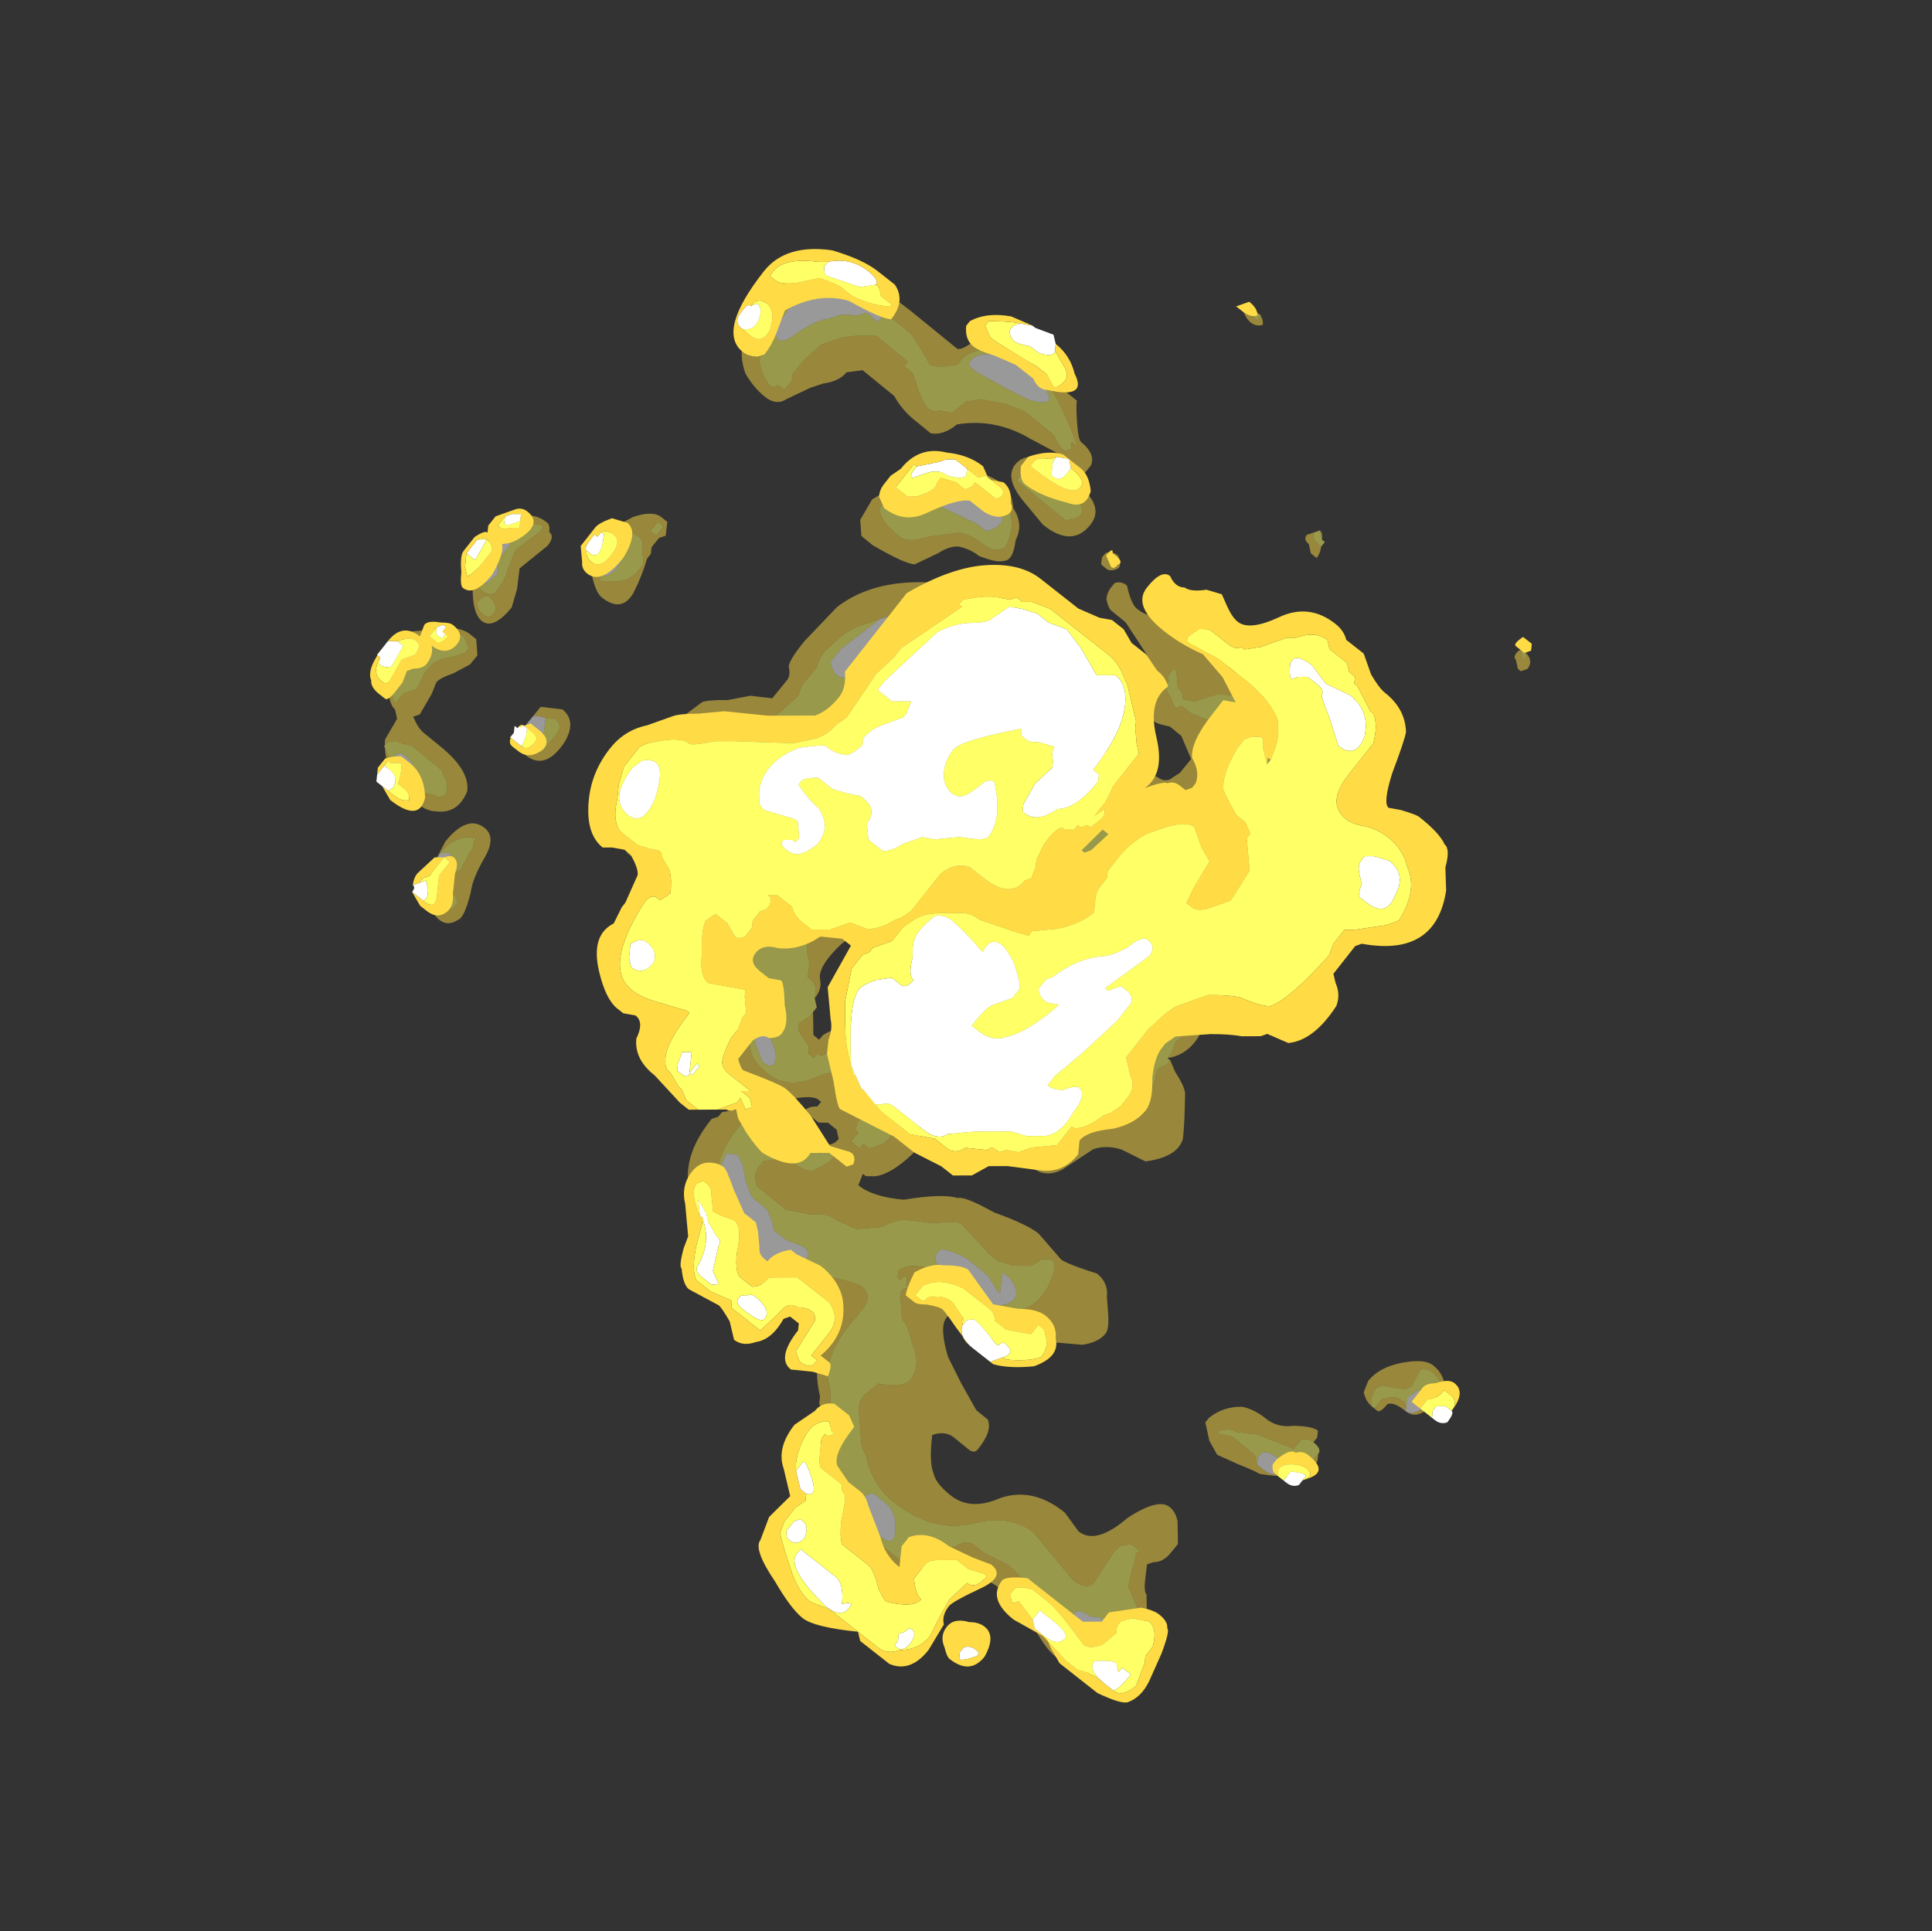 <?xml version="1.0" encoding="UTF-8" standalone="no"?>
<svg xmlns:ffdec="https://www.free-decompiler.com/flash" xmlns:xlink="http://www.w3.org/1999/xlink" ffdec:objectType="frame" height="182.15px" width="182.2px" xmlns="http://www.w3.org/2000/svg">
  <rect width="100%" height="100%" fill="#333333" stroke="none"/>
  <g transform="matrix(1.0, 0.0, 0.0, 1.0, 98.8, 82.35)">
    <use ffdec:characterId="722" height="17.25" transform="matrix(7.0, -8.596, -5.42, -4.414, 7.893, 84.724)" width="10.3" xlink:href="#shape0"/>
    <use ffdec:characterId="723" height="17.75" transform="matrix(6.856, -8.712, -5.493, -4.323, 5.461, 92.748)" width="11.15" xlink:href="#shape1"/>
  </g>
  <defs>
    <g id="shape0" transform="matrix(1.0, 0.0, 0.0, 1.0, 5.1, 9.15)">
      <path d="M0.8 -2.8 L0.85 -2.55 0.85 -2.45 Q0.8 -2.4 0.75 -2.35 0.75 -2.2 0.6 -2.2 L0.45 -2.2 0.35 -2.25 0.25 -2.4 0.15 -2.4 0.05 -2.25 0.05 -2.15 0.1 -1.8 Q0.1 -1.7 0.05 -1.55 L-0.1 -1.3 -0.15 -1.05 Q-0.2 -0.9 -0.25 -0.85 -0.25 -0.75 -0.4 -0.6 -0.5 -0.5 -0.6 -0.5 -0.95 -0.5 -1.0 -0.85 -1.05 -1.05 -1.0 -1.25 L-1.05 -1.3 -1.05 -1.35 -1.1 -1.35 -1.2 -1.25 Q-1.25 -1.2 -1.35 -1.2 L-1.55 -1.35 Q-1.6 -1.45 -1.6 -1.5 L-1.6 -1.7 -1.55 -1.9 Q-1.5 -1.95 -1.55 -2.25 -1.55 -2.4 -1.5 -2.5 -1.45 -2.65 -1.35 -2.6 L-1.3 -2.7 -1.2 -2.7 Q-1.05 -2.55 -1.05 -2.5 L-1.05 -2.35 -1.0 -2.15 Q-0.95 -2.0 -0.85 -2.0 -0.8 -2.0 -0.7 -2.15 L-0.6 -2.3 Q-0.6 -2.4 -0.75 -2.55 -0.85 -2.75 -0.85 -2.9 -0.85 -3.0 -0.8 -3.1 -0.75 -3.25 -0.6 -3.2 L-0.45 -3.2 Q-0.35 -3.2 -0.3 -3.1 L-0.2 -3.05 -0.15 -3.0 -0.1 -2.9 Q0.05 -2.65 0.15 -2.65 0.2 -2.65 0.25 -2.85 0.35 -3.0 0.55 -3.0 0.75 -3.0 0.8 -2.8 M0.3 -1.35 Q0.5 -1.4 0.5 -1.15 0.5 -1.05 0.45 -0.9 0.4 -0.75 0.3 -0.75 0.1 -0.75 0.1 -0.95 0.1 -1.3 0.3 -1.35 M2.35 -1.9 Q2.5 -1.75 2.5 -1.55 2.5 -1.5 2.45 -1.4 L2.4 -1.35 2.35 -1.35 Q2.25 -1.35 2.2 -1.6 L2.2 -1.85 Q2.2 -2.0 2.35 -1.9 M-2.8 -2.95 L-2.75 -3.2 -2.75 -3.5 -2.8 -3.6 -2.8 -3.7 -2.7 -3.85 Q-2.6 -3.95 -2.55 -3.85 -2.5 -3.75 -2.5 -3.65 L-2.5 -3.55 -2.65 -3.7 Q-2.65 -3.75 -2.65 -3.65 -2.6 -3.45 -2.6 -3.4 L-2.6 -3.05 Q-2.65 -2.7 -2.7 -2.7 -2.8 -2.7 -2.8 -2.85 L-2.8 -2.95 M-3.4 0.2 L-3.55 0.05 -3.55 -0.15 -3.55 -0.4 Q-3.55 -0.45 -3.6 -0.6 -3.7 -0.75 -3.7 -0.9 -3.7 -1.3 -3.55 -1.35 -3.4 -1.45 -3.4 -1.25 L-3.45 -1.0 -3.45 -0.8 -3.4 -0.7 -3.35 -0.55 -3.35 -0.3 Q-3.3 -0.1 -3.2 0.05 L-3.15 0.2 Q-3.15 0.25 -3.2 0.35 -3.35 0.3 -3.4 0.2 M-2.4 -7.85 L-2.4 -7.95 Q-2.4 -8.1 -2.35 -8.15 -2.35 -8.2 -2.3 -8.2 L-2.15 -8.2 -2.15 -8.15 Q-2.25 -8.1 -2.25 -7.95 -2.25 -7.85 -2.3 -7.8 L-2.35 -7.8 -2.4 -7.85 M-1.2 -8.9 L-1.25 -8.95 Q-1.25 -9.05 -1.15 -9.1 L-1.1 -9.1 Q-1.0 -9.15 -1.0 -9.0 -1.0 -8.95 -1.05 -8.9 L-1.15 -8.85 -1.2 -8.9 M-4.3 -7.4 Q-4.3 -7.25 -4.35 -7.2 L-4.45 -7.25 -4.5 -7.3 -4.5 -7.4 Q-4.5 -7.7 -4.4 -7.75 -4.25 -7.8 -4.25 -7.55 -4.25 -7.5 -4.3 -7.4 M-4.8 -4.65 Q-4.65 -4.5 -4.65 -4.3 L-4.65 -4.1 Q-4.65 -4.05 -4.75 -4.0 L-4.8 -4.0 Q-4.9 -4.25 -4.9 -4.5 -4.9 -4.75 -4.8 -4.65 M-0.15 0.1 L-0.1 -0.05 Q0.05 -0.05 0.15 0.1 0.2 0.2 0.2 0.3 0.2 0.4 0.15 0.5 L0.05 0.75 Q-0.2 0.7 -0.2 0.25 L-0.15 0.1 M1.15 3.3 L0.75 3.45 0.6 3.45 Q0.55 3.35 0.55 3.25 L0.65 2.85 0.6 2.55 0.6 2.35 0.45 2.3 Q0.4 2.3 0.35 2.45 0.3 2.55 0.3 2.6 L0.25 2.85 Q0.2 3.0 0.15 3.0 L0.1 3.0 Q0.05 3.05 0.0 3.05 -0.3 3.05 -0.45 2.75 -0.5 2.6 -0.5 2.45 L-0.45 2.3 -0.35 2.15 -0.4 2.1 -0.45 2.1 -0.45 2.05 -0.5 2.1 Q-0.5 2.15 -0.5 2.2 -0.55 2.25 -0.6 2.25 -0.65 2.25 -0.65 2.1 -0.65 1.95 -0.55 1.9 L-0.6 1.85 Q-0.6 1.75 -0.5 1.7 L-0.5 1.65 -0.45 1.6 -0.3 1.6 Q-0.2 1.65 -0.2 1.75 L-0.25 1.95 Q-0.25 2.1 -0.1 2.25 L0.0 2.25 0.2 1.8 0.3 1.4 0.3 1.3 Q0.25 1.25 0.25 1.2 0.25 1.0 0.25 0.9 0.3 0.85 0.35 0.8 L0.45 0.65 Q0.45 0.55 0.5 0.5 L0.25 0.5 0.25 0.45 0.35 0.4 0.55 0.5 Q0.6 0.5 0.65 0.55 L0.8 0.75 0.9 0.7 Q0.95 0.65 1.0 0.65 1.3 0.65 1.7 1.75 1.7 2.0 1.55 2.05 1.35 2.2 1.35 2.3 L1.4 2.4 1.4 2.45 Q1.4 2.6 1.4 2.7 1.3 2.85 1.3 3.0 L1.2 3.25 1.15 3.3 M-1.6 2.65 Q-1.65 2.75 -1.7 2.75 -1.85 2.75 -1.95 2.55 L-2.0 2.35 Q-2.0 2.0 -1.75 2.1 -1.55 2.2 -1.55 2.45 -1.55 2.55 -1.6 2.65 M-2.3 0.65 Q-2.2 0.8 -2.2 0.95 -2.2 1.05 -2.25 1.05 -2.3 1.05 -2.35 0.9 L-2.4 0.75 Q-2.4 0.55 -2.3 0.65 M-2.9 5.55 L-2.85 5.6 Q-2.8 5.65 -2.7 5.8 L-2.75 5.9 -2.8 5.9 -2.85 5.9 Q-2.9 5.9 -2.95 5.8 L-3.0 5.65 Q-3.0 5.45 -2.9 5.55 M-2.4 7.25 Q-2.45 7.25 -2.5 7.1 L-2.5 6.95 Q-2.5 6.8 -2.45 6.75 L-2.4 6.8 Q-2.3 6.9 -2.3 7.1 -2.3 7.2 -2.35 7.2 L-2.4 7.25 M-1.65 8.1 L-1.7 8.1 Q-1.8 8.1 -1.8 8.05 L-1.8 8.0 -1.8 7.95 Q-1.8 7.85 -1.75 7.85 L-1.45 7.85 -1.45 7.95 -1.45 8.0 -1.55 8.1 -1.65 8.1 M-0.7 3.75 L-0.65 3.85 Q-0.55 3.9 -0.55 3.95 -0.55 4.1 -0.6 4.15 L-0.9 4.2 Q-1.05 4.2 -1.2 3.95 L-1.3 3.75 Q-1.3 3.45 -0.8 3.65 L-0.7 3.75 M-1.45 6.1 Q-1.55 6.0 -1.55 5.95 L-1.55 5.85 -1.5 5.85 Q-1.5 5.75 -1.45 5.8 L-1.3 5.95 Q-1.3 6.0 -1.35 6.1 L-1.45 6.1 M-0.05 6.6 Q-0.05 6.45 0.15 6.5 0.3 6.6 0.35 6.7 0.3 6.8 0.15 6.8 L0.1 6.8 0.0 6.7 -0.05 6.6 M-0.35 8.05 L-0.5 8.05 Q-0.6 8.05 -0.7 7.9 L-0.7 7.85 -0.75 7.8 Q-0.75 7.7 -0.65 7.7 -0.6 7.65 -0.55 7.75 L-0.5 7.8 -0.35 7.8 Q-0.3 7.85 -0.3 7.9 L-0.3 7.95 -0.35 8.0 -0.35 8.05 M2.45 3.65 L2.3 3.9 2.25 3.9 Q2.2 3.8 2.2 3.75 L2.3 3.1 2.3 2.95 Q2.35 2.85 2.45 2.85 2.5 2.9 2.55 3.0 L2.55 3.15 Q2.55 3.45 2.45 3.65 M3.1 2.35 L3.15 2.55 3.1 2.8 Q3.05 3.0 2.95 3.0 2.9 3.0 2.9 2.95 L2.9 2.9 Q2.9 2.4 3.0 2.3 3.1 2.25 3.1 2.35 M3.2 6.15 L3.2 6.25 Q3.2 6.45 3.05 6.7 2.95 6.9 2.85 6.9 L2.8 6.9 Q2.45 6.9 2.45 6.75 2.45 6.65 2.6 6.6 2.8 6.5 2.85 6.4 L2.95 6.3 3.0 6.2 Q3.0 6.15 3.1 6.05 L3.1 5.85 3.15 5.85 3.2 6.0 3.2 6.15 M3.55 4.25 Q3.45 4.55 3.35 4.55 3.3 4.55 3.3 4.5 L3.3 4.4 3.35 3.95 3.4 3.6 Q3.5 3.25 3.55 3.5 3.65 3.65 3.65 3.9 3.65 4.0 3.55 4.25 M2.05 4.15 L2.0 4.15 Q1.95 4.1 1.95 4.05 1.95 3.9 2.05 3.9 2.15 3.9 2.15 4.05 L2.05 4.15" fill="#ffffff" fill-opacity="0.498" fill-rule="evenodd" stroke="none"/>
      <path d="M0.85 0.3 L1.0 0.25 1.0 0.3 1.05 0.3 1.15 0.4 1.2 0.4 1.2 0.5 1.3 0.5 1.3 0.55 1.35 0.6 1.35 0.65 1.55 1.05 Q1.75 1.45 1.75 1.7 1.75 2.3 1.65 2.65 1.55 2.9 1.35 3.1 L1.2 3.25 1.3 3.0 Q1.3 2.85 1.4 2.7 1.4 2.6 1.4 2.45 L1.4 2.4 1.35 2.3 Q1.35 2.2 1.55 2.05 1.7 2.0 1.7 1.75 1.3 0.65 1.0 0.65 0.95 0.65 0.9 0.7 L0.8 0.75 0.65 0.55 Q0.6 0.5 0.55 0.5 L0.35 0.4 0.25 0.45 0.25 0.5 0.5 0.5 Q0.45 0.55 0.45 0.65 L0.35 0.8 Q0.3 0.85 0.25 0.9 0.25 1.0 0.25 1.2 0.25 1.25 0.3 1.3 L0.3 1.4 0.2 1.8 0.0 2.25 -0.1 2.25 Q-0.25 2.1 -0.25 1.95 L-0.2 1.75 Q-0.2 1.65 -0.3 1.6 L-0.45 1.6 -0.5 1.65 -0.5 1.7 Q-0.6 1.75 -0.6 1.85 L-0.55 1.9 Q-0.65 1.95 -0.65 2.1 -0.65 2.25 -0.6 2.25 -0.55 2.25 -0.5 2.2 -0.5 2.15 -0.5 2.1 L-0.45 2.05 -0.45 2.1 -0.4 2.1 -0.35 2.15 -0.45 2.3 -0.5 2.45 Q-0.5 2.6 -0.45 2.75 -0.3 3.05 0.0 3.05 0.05 3.05 0.1 3.0 L0.15 3.0 Q0.2 3.0 0.25 2.85 L0.3 2.6 Q0.3 2.55 0.35 2.45 0.4 2.3 0.45 2.3 L0.6 2.35 0.6 2.55 0.65 2.85 0.55 3.25 Q0.55 3.35 0.6 3.45 L0.75 3.45 1.15 3.3 1.0 3.45 Q0.95 3.5 0.85 3.55 L0.65 3.6 Q0.55 3.6 0.5 3.55 L0.3 3.55 0.2 3.5 0.0 3.55 Q-0.15 3.6 -0.3 3.9 -0.5 4.2 -0.65 4.3 L-0.95 4.3 Q-1.15 4.15 -1.25 3.9 -1.4 3.65 -1.4 3.4 -1.4 3.25 -1.35 3.15 -1.3 3.1 -1.3 3.0 L-1.3 2.85 -1.35 2.7 -1.5 2.65 Q-1.55 2.65 -1.65 2.75 -1.75 2.85 -1.8 2.85 L-1.9 2.85 Q-2.05 2.75 -2.1 2.6 L-2.1 2.4 Q-2.1 2.05 -2.0 1.9 L-1.9 1.7 Q-1.85 1.55 -1.85 1.4 -1.85 1.35 -1.9 1.3 L-2.0 1.3 -2.0 1.35 -2.15 1.35 -2.35 1.05 -2.4 0.95 Q-2.45 0.85 -2.45 0.6 -2.45 0.25 -2.2 0.05 -2.0 -0.1 -2.05 -0.5 L-2.0 -0.5 Q-2.05 -0.7 -2.1 -0.75 L-2.2 -0.75 -2.2 -0.7 -2.25 -0.75 Q-2.3 -0.75 -2.35 -0.8 L-2.35 -0.85 -2.45 -0.85 -2.45 -1.0 -2.4 -1.0 -2.4 -1.1 -2.3 -1.2 Q-2.1 -1.3 -1.95 -0.95 L-1.9 -0.8 Q-1.85 -0.55 -1.85 -0.35 -1.85 -0.1 -1.95 0.1 L-2.05 0.2 -2.05 0.25 -2.1 0.25 -2.1 0.35 -2.05 0.4 -2.0 0.65 -1.95 0.7 -1.85 0.65 -1.8 0.65 -1.75 0.65 -1.7 0.75 -1.65 0.8 Q-1.6 0.85 -1.6 0.95 L-1.6 1.0 -1.5 1.1 -1.45 1.2 Q-1.4 1.3 -1.3 1.35 L-1.2 1.25 -1.15 1.25 Q-1.05 1.2 -1.05 1.1 L-0.95 0.95 Q-0.9 0.85 -0.8 0.75 -0.7 0.65 -0.65 0.4 -0.6 0.1 -0.5 0.05 L-0.5 0.0 -0.35 -0.15 -0.25 -0.3 -0.05 -0.4 -0.15 -0.45 -0.25 -0.35 -0.3 -0.35 -0.35 -0.3 -0.75 -0.3 -0.95 -0.35 -1.2 -0.6 -1.2 -0.65 -1.3 -0.8 -1.35 -0.8 -1.45 -1.0 -1.6 -1.35 Q-1.7 -1.6 -1.7 -1.75 -1.7 -2.0 -1.65 -2.25 L-1.55 -2.55 -1.55 -2.7 -1.5 -2.75 -1.45 -2.85 -1.3 -3.0 -1.1 -3.1 -1.1 -3.2 Q-1.05 -3.3 -0.9 -3.4 -0.85 -3.45 -0.8 -3.5 L-0.75 -3.6 -0.6 -3.6 -0.4 -3.5 -0.35 -3.45 -0.3 -3.45 -0.25 -3.5 -0.2 -3.5 -0.2 -3.45 -0.15 -3.45 -0.05 -3.4 Q0.1 -3.45 0.2 -3.35 L0.25 -3.25 0.3 -3.2 0.4 -3.15 Q0.45 -3.15 0.45 -3.2 L0.65 -3.25 0.65 -3.3 0.75 -3.4 0.85 -3.45 0.95 -3.45 1.4 -3.5 1.6 -3.5 Q1.75 -3.45 1.85 -3.3 1.95 -3.15 1.95 -3.0 1.95 -2.8 1.9 -2.6 1.8 -2.35 1.8 -2.25 1.8 -2.2 1.85 -2.15 L1.95 -2.1 2.15 -2.05 Q2.35 -2.05 2.4 -1.9 2.5 -1.8 2.55 -1.65 L2.6 -1.4 Q2.6 -1.1 2.45 -0.85 L2.3 -0.7 2.25 -0.55 Q2.3 -0.5 2.3 -0.4 L2.4 -0.25 2.4 -0.2 2.35 -0.2 Q2.3 -0.2 2.3 -0.25 L2.25 -0.25 Q2.2 -0.35 2.2 -0.4 L2.15 -0.55 2.2 -0.6 Q2.2 -0.65 2.2 -0.75 L2.25 -1.0 2.2 -1.1 Q2.2 -1.15 2.2 -1.2 L2.15 -1.3 2.1 -1.45 2.0 -1.6 Q1.95 -1.65 1.75 -1.65 1.6 -1.65 1.5 -1.55 L1.4 -1.3 Q1.35 -1.2 1.35 -0.9 1.35 -0.75 1.25 -0.55 1.15 -0.45 1.05 -0.35 0.95 -0.3 0.8 -0.3 L0.75 -0.35 0.55 -0.4 0.35 -0.4 0.25 -0.35 0.1 -0.4 0.0 -0.45 0.0 -0.4 -0.05 -0.4 0.2 -0.35 0.35 -0.2 0.35 -0.15 0.4 0.0 0.4 0.05 0.45 0.2 0.55 0.3 0.85 0.3 M2.35 -1.9 Q2.2 -2.0 2.2 -1.85 L2.2 -1.6 Q2.25 -1.35 2.35 -1.35 L2.4 -1.35 2.45 -1.4 Q2.5 -1.5 2.5 -1.55 2.5 -1.75 2.35 -1.9 M0.3 -1.35 Q0.1 -1.3 0.1 -0.95 0.1 -0.75 0.3 -0.75 0.4 -0.75 0.45 -0.9 0.5 -1.05 0.5 -1.15 0.5 -1.4 0.3 -1.35 M0.8 -2.8 Q0.75 -3.0 0.55 -3.0 0.35 -3.0 0.25 -2.85 0.2 -2.65 0.15 -2.65 0.05 -2.65 -0.1 -2.9 L-0.15 -3.0 -0.2 -3.05 -0.3 -3.1 Q-0.35 -3.2 -0.45 -3.2 L-0.6 -3.2 Q-0.75 -3.25 -0.8 -3.1 -0.85 -3.0 -0.85 -2.9 -0.85 -2.75 -0.75 -2.55 -0.6 -2.4 -0.6 -2.3 L-0.7 -2.15 Q-0.8 -2.0 -0.85 -2.0 -0.95 -2.0 -1.0 -2.15 L-1.05 -2.35 -1.05 -2.5 Q-1.05 -2.55 -1.2 -2.7 L-1.3 -2.7 -1.35 -2.6 Q-1.45 -2.65 -1.5 -2.5 -1.55 -2.4 -1.55 -2.25 -1.5 -1.95 -1.55 -1.9 L-1.6 -1.7 -1.6 -1.5 Q-1.6 -1.45 -1.55 -1.35 L-1.35 -1.2 Q-1.25 -1.2 -1.2 -1.25 L-1.1 -1.35 -1.05 -1.35 -1.05 -1.3 -1.0 -1.25 Q-1.05 -1.05 -1.0 -0.85 -0.95 -0.5 -0.6 -0.5 -0.5 -0.5 -0.4 -0.6 -0.25 -0.75 -0.25 -0.85 -0.2 -0.9 -0.15 -1.05 L-0.1 -1.3 0.05 -1.55 Q0.1 -1.7 0.1 -1.8 L0.05 -2.15 0.05 -2.25 0.15 -2.4 0.25 -2.4 0.35 -2.25 0.45 -2.2 0.6 -2.2 Q0.75 -2.2 0.75 -2.35 0.8 -2.4 0.85 -2.45 L0.85 -2.55 0.8 -2.8 M4.4 -3.7 L4.4 -3.65 4.35 -3.75 4.35 -3.8 Q4.4 -3.75 4.4 -3.7 M4.0 -0.7 L4.05 -0.7 4.05 -0.65 4.1 -0.55 4.05 -0.5 Q4.0 -0.55 4.0 -0.65 L4.0 -0.7 M-3.55 -0.15 L-3.55 -0.35 -3.65 -0.6 Q-3.7 -0.85 -3.7 -1.1 L-3.7 -1.25 -3.65 -1.4 -3.6 -1.5 Q-3.5 -1.55 -3.5 -1.65 -3.35 -2.1 -3.35 -2.2 -3.35 -2.4 -3.5 -2.4 L-3.75 -2.4 Q-4.05 -2.45 -4.15 -2.65 L-4.2 -2.75 -4.35 -2.95 -4.55 -3.2 -4.65 -3.35 -4.9 -4.1 Q-4.95 -4.4 -4.95 -4.65 L-4.95 -4.95 Q-4.95 -5.1 -4.9 -5.15 L-4.65 -5.3 -4.55 -5.4 Q-4.45 -5.45 -4.45 -5.6 -4.45 -5.65 -4.45 -5.75 L-4.4 -6.1 Q-4.4 -6.4 -4.5 -6.8 -4.55 -7.25 -4.55 -7.4 -4.55 -7.7 -4.35 -7.85 L-4.0 -7.85 -3.9 -7.55 Q-3.8 -7.45 -3.7 -7.4 L-3.65 -7.35 -3.6 -7.35 -3.6 -7.25 Q-3.6 -7.2 -3.65 -7.15 -3.65 -7.1 -3.75 -7.1 L-4.05 -7.15 Q-4.15 -7.15 -4.15 -6.9 L-4.05 -6.1 Q-4.05 -5.7 -4.3 -5.4 -4.6 -5.05 -4.6 -4.35 -4.6 -4.0 -4.45 -3.7 L-4.4 -3.55 -4.2 -3.25 Q-4.15 -3.15 -4.05 -3.15 L-3.9 -3.2 Q-3.8 -3.5 -3.7 -3.5 -3.55 -3.5 -3.45 -3.2 -3.35 -3.0 -3.35 -2.9 L-3.25 -2.75 Q-3.2 -2.65 -3.15 -2.65 L-3.1 -2.7 -3.1 -2.65 -3.05 -2.6 -3.05 -2.55 -3.1 -2.55 -3.1 -2.5 -3.05 -2.45 Q-2.95 -2.45 -2.85 -2.8 L-2.8 -2.95 -2.8 -2.85 Q-2.8 -2.7 -2.7 -2.7 -2.65 -2.7 -2.6 -3.05 L-2.6 -3.4 Q-2.6 -3.45 -2.65 -3.65 -2.65 -3.75 -2.65 -3.7 L-2.5 -3.55 -2.5 -3.65 Q-2.5 -3.75 -2.55 -3.85 -2.6 -3.95 -2.7 -3.85 L-2.8 -3.7 -2.8 -3.6 -2.75 -3.5 -2.75 -3.2 -2.8 -3.35 -2.85 -3.6 -2.8 -3.85 -2.65 -4.05 Q-2.55 -4.2 -2.35 -4.15 L-2.25 -4.1 Q-2.15 -4.05 -2.15 -3.95 L-2.2 -3.85 -2.3 -3.8 -2.4 -3.6 -2.45 -3.4 -2.45 -3.25 -2.4 -2.7 Q-2.4 -2.65 -2.55 -2.4 L-2.65 -2.15 Q-2.7 -2.0 -2.85 -1.9 L-3.0 -1.65 -3.05 -1.35 Q-3.05 -1.2 -3.15 -1.05 L-3.25 -0.75 -3.25 -0.25 Q-3.2 -0.1 -3.1 -0.1 L-3.05 -0.1 -2.95 -0.25 Q-2.9 -0.35 -2.9 -0.45 -2.9 -0.6 -2.85 -0.7 L-2.7 -0.8 -2.65 -0.8 -2.6 -0.7 -2.65 -0.65 Q-2.7 -0.65 -2.7 -0.6 L-2.75 -0.35 -2.75 -0.25 Q-2.7 -0.1 -2.7 -0.05 -2.7 0.05 -2.75 0.25 -2.85 0.45 -2.95 0.45 -3.15 0.45 -3.3 0.35 L-3.4 0.2 Q-3.35 0.3 -3.2 0.35 -3.15 0.25 -3.15 0.2 L-3.2 0.05 Q-3.3 -0.1 -3.35 -0.3 L-3.35 -0.55 -3.4 -0.7 -3.45 -0.8 -3.45 -1.0 -3.4 -1.25 Q-3.4 -1.45 -3.55 -1.35 -3.7 -1.3 -3.7 -0.9 -3.7 -0.75 -3.6 -0.6 -3.55 -0.45 -3.55 -0.4 L-3.55 -0.15 M-2.3 -8.2 L-2.1 -8.4 -2.0 -8.4 Q-1.95 -8.4 -1.95 -8.25 -1.95 -8.15 -2.0 -8.1 L-2.1 -8.1 -2.2 -7.6 -2.3 -7.35 Q-2.3 -7.25 -2.4 -7.15 L-2.4 -7.2 -2.35 -7.35 -2.35 -7.45 Q-2.35 -7.65 -2.35 -7.75 L-2.4 -7.85 -2.35 -7.8 -2.3 -7.8 Q-2.25 -7.85 -2.25 -7.95 -2.25 -8.1 -2.15 -8.15 L-2.15 -8.2 -2.3 -8.2 M-1.15 -9.15 L-1.0 -9.15 -0.9 -9.1 Q-0.85 -9.05 -0.85 -8.9 -0.85 -8.8 -0.9 -8.75 L-1.05 -8.8 Q-1.1 -8.8 -1.15 -8.65 L-1.2 -8.5 -1.25 -8.45 Q-1.35 -8.45 -1.4 -8.55 L-1.4 -8.6 -1.3 -8.6 Q-1.2 -8.7 -1.2 -8.8 L-1.2 -8.9 -1.15 -8.85 -1.05 -8.9 Q-1.0 -8.95 -1.0 -9.0 -1.0 -9.15 -1.1 -9.1 L-1.15 -9.1 -1.15 -9.15 M-4.8 -4.65 Q-4.9 -4.75 -4.9 -4.5 -4.9 -4.25 -4.8 -4.0 L-4.75 -4.0 Q-4.65 -4.05 -4.65 -4.1 L-4.65 -4.3 Q-4.65 -4.5 -4.8 -4.65 M-4.3 -7.4 Q-4.25 -7.5 -4.25 -7.55 -4.25 -7.8 -4.4 -7.75 -4.5 -7.7 -4.5 -7.4 L-4.5 -7.3 -4.45 -7.25 -4.35 -7.2 Q-4.3 -7.25 -4.3 -7.4 M-2.15 -1.0 L-2.15 -1.0 M-0.15 0.1 L-0.2 0.25 Q-0.2 0.7 0.05 0.75 L0.15 0.5 Q0.2 0.4 0.2 0.3 0.2 0.2 0.15 0.1 0.05 -0.05 -0.1 -0.05 L-0.15 0.1 M-2.3 0.65 Q-2.4 0.55 -2.4 0.75 L-2.35 0.9 Q-2.3 1.05 -2.25 1.05 -2.2 1.05 -2.2 0.95 -2.2 0.8 -2.3 0.65 M-1.6 2.65 Q-1.55 2.55 -1.55 2.45 -1.55 2.2 -1.75 2.1 -2.0 2.0 -2.0 2.35 L-1.95 2.55 Q-1.85 2.75 -1.7 2.75 -1.65 2.75 -1.6 2.65 M-3.1 5.65 L-3.1 5.4 Q-3.1 5.35 -3.05 5.3 L-3.0 5.3 Q-2.95 5.35 -2.95 5.45 L-2.9 5.55 Q-3.0 5.45 -3.0 5.65 L-2.95 5.8 -3.0 5.75 -3.0 5.7 -3.1 5.65 M-2.85 5.6 L-2.75 5.55 -2.6 5.6 -2.55 5.6 -2.5 5.65 -2.45 5.65 -2.45 5.6 -2.5 5.75 Q-2.6 5.9 -2.7 5.9 L-2.75 5.9 -2.7 5.8 Q-2.8 5.65 -2.85 5.6 M-2.4 7.25 L-2.35 7.2 Q-2.3 7.2 -2.3 7.1 -2.3 6.9 -2.4 6.8 L-2.45 6.75 -2.45 6.6 -2.4 6.45 -2.4 6.4 -2.35 6.35 Q-2.3 6.35 -2.25 6.45 L-2.2 6.6 -2.2 6.8 Q-2.2 7.0 -2.2 7.1 L-2.25 7.3 -2.3 7.4 -2.35 7.4 -2.4 7.25 M-1.8 8.0 L-1.9 7.85 Q-2.0 7.75 -2.0 7.65 L-1.9 7.65 -1.8 7.55 -1.65 7.6 -1.55 7.6 Q-1.45 7.55 -1.4 7.45 L-1.3 7.35 -1.25 7.35 -1.2 7.5 Q-1.2 7.65 -1.3 7.8 L-1.45 7.95 -1.45 7.85 -1.75 7.85 Q-1.8 7.85 -1.8 7.95 L-1.8 8.0 M-0.7 3.75 L-0.8 3.65 Q-1.3 3.45 -1.3 3.75 L-1.2 3.95 Q-1.05 4.2 -0.9 4.2 L-0.6 4.15 Q-0.55 4.1 -0.55 3.95 -0.55 3.9 -0.65 3.85 L-0.7 3.75 M-1.55 5.85 L-1.55 5.7 -1.35 5.7 Q-1.25 5.7 -1.25 5.85 L-1.3 5.95 -1.45 5.8 Q-1.5 5.75 -1.5 5.85 L-1.55 5.85 M-0.05 6.6 L-0.1 6.55 0.0 6.35 Q0.1 6.2 0.25 6.25 L0.35 6.4 Q0.4 6.45 0.4 6.5 0.4 6.65 0.35 6.7 0.3 6.6 0.15 6.5 -0.05 6.45 -0.05 6.6 M-0.7 7.85 Q-0.8 7.8 -0.8 7.7 -0.8 7.6 -0.75 7.55 -0.6 7.55 -0.55 7.6 -0.45 7.65 -0.35 7.7 L-0.1 7.6 -0.05 7.6 -0.05 7.65 -0.1 7.8 -0.2 8.0 -0.25 7.95 -0.3 7.95 -0.3 7.9 Q-0.3 7.85 -0.35 7.8 L-0.5 7.8 -0.55 7.75 Q-0.6 7.65 -0.65 7.7 -0.75 7.7 -0.75 7.8 L-0.7 7.85 M-0.85 7.65 L-0.9 7.65 Q-0.95 7.6 -0.95 7.5 -0.95 7.35 -0.85 7.4 -0.8 7.45 -0.8 7.6 L-0.85 7.65 M5.2 1.9 L5.2 2.1 5.15 2.1 5.15 1.9 5.2 1.9 M2.3 3.9 L2.1 4.25 1.9 4.25 Q1.8 4.2 1.8 3.8 1.8 3.65 1.95 3.5 L2.15 3.2 Q2.2 3.05 2.2 2.85 2.2 2.65 2.3 2.6 2.6 2.7 2.6 3.15 2.6 3.4 2.45 3.65 2.55 3.45 2.55 3.15 L2.55 3.0 Q2.5 2.9 2.45 2.85 2.35 2.85 2.3 2.95 L2.3 3.1 2.2 3.75 Q2.2 3.8 2.25 3.9 L2.3 3.9 M2.95 3.0 L2.95 3.05 2.8 3.05 Q2.8 3.0 2.8 2.9 L2.8 2.2 Q2.95 1.95 3.0 2.25 L3.0 2.3 Q2.9 2.4 2.9 2.9 L2.9 2.95 Q2.9 3.0 2.95 3.0 M2.8 6.9 L2.65 6.95 2.55 6.95 Q2.35 6.9 2.25 6.8 L2.2 6.75 Q2.1 6.55 2.1 6.4 L2.15 6.35 Q2.15 6.3 2.15 6.25 L2.25 6.25 2.3 6.3 2.45 6.3 2.65 6.25 2.8 6.1 2.9 5.95 3.0 5.75 3.0 5.2 2.95 5.2 2.95 5.05 2.85 4.8 Q2.8 4.65 2.8 4.6 2.8 4.5 2.85 4.45 L2.9 4.3 3.05 4.25 3.15 4.1 3.25 3.8 3.3 3.55 3.3 3.05 Q3.25 2.9 3.25 2.8 L3.3 2.75 3.35 2.8 3.35 2.7 Q3.45 2.95 3.55 3.3 3.65 3.7 3.65 3.95 3.65 4.15 3.55 4.4 3.4 4.7 3.25 4.65 L3.15 4.8 Q3.1 4.9 3.1 4.95 L3.15 5.15 3.2 5.4 3.2 6.15 3.2 6.0 3.15 5.85 3.1 5.85 3.1 6.05 Q3.0 6.15 3.0 6.2 L2.95 6.3 2.85 6.4 Q2.8 6.5 2.6 6.6 2.45 6.65 2.45 6.75 2.45 6.9 2.8 6.9 M0.6 6.35 L0.6 6.45 0.5 6.45 0.5 6.35 0.6 6.35 M2.05 4.15 L2.15 4.05 Q2.15 3.9 2.05 3.9 1.95 3.9 1.95 4.05 1.95 4.1 2.0 4.15 L2.05 4.15 M3.55 4.25 Q3.65 4.0 3.65 3.9 3.65 3.65 3.55 3.5 3.5 3.25 3.4 3.6 L3.35 3.95 3.3 4.4 3.3 4.5 Q3.3 4.55 3.35 4.55 3.45 4.55 3.55 4.25" fill="#ffff66" fill-opacity="0.498" fill-rule="evenodd" stroke="none"/>
      <path d="M-0.2 -3.45 Q-0.1 -3.6 0.05 -3.6 0.15 -3.6 0.3 -3.5 L0.4 -3.45 0.6 -3.45 0.65 -3.5 Q0.75 -3.6 0.85 -3.8 1.05 -4.1 1.3 -4.0 1.4 -3.95 1.5 -3.85 L1.55 -3.75 1.75 -3.75 Q2.05 -3.8 2.25 -3.55 2.3 -3.4 2.3 -3.2 L2.3 -2.9 Q2.3 -2.75 2.45 -2.5 L2.6 -2.35 2.75 -2.05 Q2.75 -1.95 2.75 -1.85 L2.75 -1.8 Q2.8 -1.65 2.8 -1.5 L2.8 -1.2 2.75 -1.1 2.75 -1.0 Q2.7 -0.85 2.65 -0.8 L2.75 -0.65 2.8 -0.5 Q2.85 -0.35 2.85 -0.2 2.85 0.0 2.75 0.25 2.6 0.45 2.6 0.7 2.6 0.8 2.7 1.0 2.7 1.1 2.65 1.15 L2.6 1.15 Q2.55 1.15 2.5 1.1 2.45 1.0 2.45 0.95 L2.45 0.7 2.35 0.2 Q2.15 0.25 2.05 -0.05 1.95 -0.25 1.95 -0.45 1.95 -0.5 2.0 -0.65 L2.0 -0.85 1.9 -1.15 1.75 -1.15 1.65 -1.1 Q1.6 -1.05 1.6 -0.95 L1.55 -0.75 1.65 -0.55 Q1.55 -0.1 1.25 -0.1 1.0 -0.1 1.0 -0.15 1.0 -0.2 0.9 -0.2 L0.75 -0.1 0.8 -0.1 0.8 -0.05 0.75 -0.05 Q0.7 -0.05 0.65 0.0 L0.65 0.1 Q0.65 0.2 0.7 0.25 L0.85 0.3 0.55 0.3 0.45 0.2 0.4 0.05 0.4 0.0 0.35 -0.15 0.35 -0.2 0.2 -0.35 -0.05 -0.4 0.0 -0.4 0.0 -0.45 0.1 -0.4 0.25 -0.35 0.35 -0.4 0.55 -0.4 0.75 -0.35 0.8 -0.3 Q0.95 -0.3 1.05 -0.35 1.15 -0.45 1.25 -0.55 1.35 -0.75 1.35 -0.9 1.35 -1.2 1.4 -1.3 L1.5 -1.55 Q1.6 -1.65 1.75 -1.65 1.95 -1.65 2.0 -1.6 L2.1 -1.45 2.15 -1.3 2.2 -1.2 Q2.2 -1.15 2.2 -1.1 L2.25 -1.0 2.2 -0.75 Q2.2 -0.65 2.2 -0.6 L2.15 -0.55 2.2 -0.4 Q2.2 -0.35 2.25 -0.25 L2.3 -0.25 Q2.3 -0.2 2.35 -0.2 L2.4 -0.2 2.4 -0.25 2.3 -0.4 Q2.3 -0.5 2.25 -0.55 L2.3 -0.7 2.45 -0.85 Q2.6 -1.1 2.6 -1.4 L2.55 -1.65 Q2.5 -1.8 2.4 -1.9 2.35 -2.05 2.15 -2.05 L1.95 -2.1 1.85 -2.15 Q1.8 -2.2 1.8 -2.25 1.8 -2.35 1.9 -2.6 1.95 -2.8 1.95 -3.0 1.95 -3.15 1.85 -3.3 1.75 -3.45 1.6 -3.5 L1.4 -3.5 0.95 -3.45 0.85 -3.45 0.75 -3.4 0.65 -3.3 0.65 -3.25 0.45 -3.2 Q0.45 -3.15 0.4 -3.15 L0.3 -3.2 0.25 -3.25 0.2 -3.35 Q0.1 -3.45 -0.05 -3.4 L-0.15 -3.45 -0.2 -3.45 M1.0 0.3 L1.2 0.2 Q1.35 0.2 1.45 0.45 L1.5 0.7 Q1.55 0.8 1.7 0.9 1.8 0.95 1.85 1.1 1.9 1.2 1.95 2.05 1.95 2.45 1.7 3.0 1.4 3.7 1.0 3.85 L0.6 3.9 Q0.4 3.9 0.35 3.85 0.3 3.75 0.25 3.75 L0.05 3.75 -0.05 4.0 -0.2 4.2 Q-0.3 4.4 -0.35 4.45 L-0.85 4.65 -1.0 4.7 Q-1.25 4.7 -1.5 4.45 -1.75 4.15 -1.75 3.9 L-1.7 3.7 -1.65 3.45 Q-1.65 3.25 -1.7 3.15 L-1.85 3.15 Q-1.9 3.25 -2.0 3.25 -2.25 3.25 -2.4 2.85 -2.5 2.55 -2.5 2.35 -2.5 2.1 -2.35 1.95 -2.2 1.85 -2.2 1.6 -2.2 1.45 -2.4 1.2 -2.65 0.95 -2.65 0.6 -2.65 0.3 -2.5 0.15 -2.35 -0.05 -2.35 -0.15 L-2.35 -0.2 -2.4 -0.2 Q-2.45 -0.1 -2.5 -0.1 L-2.5 -0.2 Q-2.5 -0.3 -2.5 -0.35 L-2.45 -0.45 -2.45 -0.6 -2.5 -0.7 Q-2.65 -0.7 -2.65 -0.3 L-2.65 -0.2 -2.6 -0.15 Q-2.6 0.0 -2.7 0.3 -2.8 0.55 -2.95 0.75 L-3.0 0.75 -3.05 0.8 Q-3.6 0.8 -3.75 0.1 -3.8 -0.1 -3.8 -0.3 L-3.8 -0.6 -3.85 -1.0 -3.9 -1.45 Q-3.9 -1.55 -3.8 -1.75 -3.7 -2.0 -3.7 -2.1 -3.7 -2.2 -3.75 -2.3 -3.8 -2.35 -3.95 -2.35 -4.1 -2.3 -4.3 -2.7 L-4.35 -2.75 Q-4.4 -2.9 -4.4 -3.05 -4.9 -3.15 -5.05 -3.7 -5.1 -4.0 -5.1 -4.55 L-5.1 -5.15 Q-5.05 -5.15 -4.95 -5.15 -4.8 -5.3 -4.7 -5.65 -4.6 -6.0 -4.6 -6.2 -4.6 -6.45 -4.65 -6.8 -4.75 -7.2 -4.75 -7.35 -4.75 -7.65 -4.7 -7.85 -4.6 -8.05 -4.35 -8.25 L-4.3 -8.25 -4.2 -8.1 Q-4.1 -8.05 -4.0 -8.0 L-3.85 -7.8 Q-3.85 -7.75 -3.75 -7.65 -3.7 -7.6 -3.65 -7.55 L-3.6 -7.6 Q-3.55 -7.7 -3.45 -7.7 L-3.35 -7.7 -3.2 -7.5 Q-3.15 -7.4 -3.15 -7.3 -3.15 -7.1 -3.45 -6.95 -3.8 -6.85 -3.8 -6.55 L-3.75 -6.25 Q-3.75 -5.7 -4.0 -5.45 -4.25 -5.25 -4.25 -4.9 -4.25 -4.65 -4.2 -4.55 -4.15 -4.4 -3.95 -4.2 -3.85 -4.3 -3.85 -4.45 L-3.85 -4.7 Q-3.85 -4.8 -3.8 -4.8 -3.6 -4.8 -3.55 -4.65 L-3.55 -4.45 -3.45 -4.05 -3.35 -3.7 Q-3.2 -3.35 -3.1 -3.35 -3.0 -3.35 -3.0 -3.7 L-3.0 -4.0 Q-2.95 -4.1 -2.95 -4.35 -2.9 -4.6 -2.7 -4.65 L-2.55 -5.0 Q-2.45 -5.15 -2.35 -5.15 -2.3 -5.15 -2.2 -5.0 L-2.1 -4.85 Q-2.0 -4.75 -2.0 -4.55 -2.1 -4.15 -2.1 -4.05 L-2.05 -3.6 Q-2.05 -3.4 -2.15 -2.95 -2.2 -2.5 -2.25 -2.45 -2.3 -2.25 -2.55 -1.9 -2.7 -1.55 -2.7 -1.3 L-2.6 -1.25 -2.6 -1.3 -2.55 -1.4 Q-2.45 -1.55 -2.2 -1.6 L-2.1 -1.6 -1.85 -1.25 -1.75 -1.15 -1.75 -1.2 Q-1.85 -1.55 -1.85 -1.75 L-1.85 -2.05 -1.75 -2.4 -1.6 -2.75 -1.6 -2.8 -1.65 -2.95 Q-1.65 -3.2 -1.5 -3.3 -1.3 -3.4 -1.2 -3.45 -1.1 -3.55 -1.05 -3.75 L-1.0 -4.1 Q-0.8 -4.4 -0.65 -4.3 -0.55 -4.2 -0.35 -3.95 -0.3 -3.9 -0.25 -3.65 L-0.2 -3.5 -0.25 -3.5 -0.3 -3.45 -0.35 -3.45 -0.4 -3.5 -0.6 -3.6 -0.75 -3.6 -0.8 -3.5 Q-0.85 -3.45 -0.9 -3.4 -1.05 -3.3 -1.1 -3.2 L-1.1 -3.1 -1.3 -3.0 -1.45 -2.85 -1.5 -2.75 -1.55 -2.7 -1.55 -2.55 -1.65 -2.25 Q-1.7 -2.0 -1.7 -1.75 -1.7 -1.6 -1.6 -1.35 L-1.45 -1.0 -1.35 -0.8 -1.3 -0.8 -1.2 -0.65 -1.2 -0.6 -0.95 -0.35 -0.75 -0.3 -0.35 -0.3 -0.3 -0.35 -0.25 -0.35 -0.15 -0.45 -0.05 -0.4 -0.25 -0.3 -0.35 -0.15 -0.5 0.0 -0.5 0.05 Q-0.6 0.1 -0.65 0.4 -0.7 0.65 -0.8 0.75 -0.9 0.85 -0.95 0.95 L-1.05 1.1 Q-1.05 1.2 -1.15 1.25 L-1.2 1.25 -1.3 1.35 Q-1.4 1.3 -1.45 1.2 L-1.5 1.1 -1.6 1.0 -1.6 0.95 Q-1.6 0.85 -1.65 0.8 L-1.7 0.75 Q-1.6 0.75 -1.55 0.85 -1.5 0.95 -1.35 0.95 -1.15 0.95 -1.05 0.85 -0.95 0.7 -0.9 0.4 -0.9 0.2 -0.9 0.1 -0.85 -0.05 -0.7 -0.1 L-0.7 -0.15 -0.75 -0.3 -0.8 -0.3 -1.0 -0.2 Q-1.1 -0.15 -1.2 -0.15 -1.5 -0.15 -1.5 -0.6 L-1.5 -0.75 Q-1.6 -0.75 -1.65 -0.9 L-1.65 -0.15 Q-1.65 0.0 -1.7 0.15 -1.8 0.3 -1.9 0.35 L-1.95 0.35 -1.95 0.45 -1.8 0.65 -1.85 0.65 -1.95 0.7 -2.0 0.65 -2.05 0.4 -2.1 0.35 -2.1 0.25 -2.05 0.25 -2.05 0.2 -1.95 0.1 Q-1.85 -0.1 -1.85 -0.35 -1.85 -0.55 -1.9 -0.8 L-1.95 -0.95 Q-2.1 -1.3 -2.3 -1.2 L-2.4 -1.1 -2.4 -1.0 -2.45 -1.0 -2.45 -0.85 -2.35 -0.85 -2.35 -0.8 Q-2.3 -0.75 -2.25 -0.75 L-2.2 -0.7 -2.2 -0.75 -2.1 -0.75 Q-2.05 -0.7 -2.0 -0.5 L-2.05 -0.5 Q-2.0 -0.1 -2.2 0.05 -2.45 0.25 -2.45 0.6 -2.45 0.85 -2.4 0.95 L-2.35 1.05 -2.15 1.35 -2.0 1.35 -2.0 1.3 -1.9 1.3 Q-1.85 1.35 -1.85 1.4 -1.85 1.55 -1.9 1.7 L-2.0 1.9 Q-2.1 2.05 -2.1 2.4 L-2.1 2.6 Q-2.05 2.75 -1.9 2.85 L-1.8 2.85 Q-1.75 2.85 -1.65 2.75 -1.55 2.65 -1.5 2.65 L-1.35 2.7 -1.3 2.85 -1.3 3.0 Q-1.3 3.1 -1.35 3.15 -1.4 3.25 -1.4 3.4 -1.4 3.65 -1.25 3.9 -1.15 4.15 -0.95 4.3 L-0.65 4.3 Q-0.5 4.2 -0.3 3.9 -0.15 3.6 0.0 3.55 L0.2 3.5 0.3 3.55 0.5 3.55 Q0.55 3.6 0.65 3.6 L0.85 3.55 Q0.95 3.5 1.0 3.45 L1.15 3.3 1.2 3.25 1.35 3.1 Q1.55 2.9 1.65 2.65 1.75 2.3 1.75 1.7 1.75 1.45 1.55 1.05 L1.35 0.65 1.35 0.6 1.3 0.55 1.3 0.5 1.2 0.5 1.2 0.4 1.15 0.4 1.05 0.3 1.0 0.3 M4.3 -3.9 Q4.4 -3.9 4.4 -3.7 4.4 -3.65 4.35 -3.65 4.3 -3.65 4.3 -3.7 L4.25 -3.8 4.25 -3.85 4.3 -3.9 M4.4 -3.7 Q4.4 -3.75 4.35 -3.8 L4.35 -3.75 4.4 -3.65 4.4 -3.7 M4.05 -0.65 Q4.1 -0.6 4.1 -0.55 L4.05 -0.65 M4.05 -0.5 L4.0 -0.45 Q3.95 -0.45 3.95 -0.55 L3.9 -0.65 3.9 -0.75 Q3.95 -0.75 4.0 -0.7 L4.0 -0.65 Q4.0 -0.55 4.05 -0.5 M-2.8 -2.95 L-2.85 -2.8 Q-2.95 -2.45 -3.05 -2.45 L-3.1 -2.5 -3.1 -2.55 -3.05 -2.55 -3.05 -2.6 -3.1 -2.65 -3.1 -2.7 -3.15 -2.65 Q-3.2 -2.65 -3.25 -2.75 L-3.35 -2.9 Q-3.35 -3.0 -3.45 -3.2 -3.55 -3.5 -3.7 -3.5 -3.8 -3.5 -3.9 -3.2 L-4.05 -3.15 Q-4.15 -3.15 -4.2 -3.25 L-4.4 -3.55 -4.45 -3.7 Q-4.6 -4.0 -4.6 -4.35 -4.6 -5.05 -4.3 -5.4 -4.05 -5.7 -4.05 -6.1 L-4.15 -6.9 Q-4.15 -7.15 -4.05 -7.15 L-3.75 -7.1 Q-3.65 -7.1 -3.65 -7.15 -3.6 -7.2 -3.6 -7.25 L-3.6 -7.35 -3.65 -7.35 -3.7 -7.4 Q-3.8 -7.45 -3.9 -7.55 L-4.0 -7.85 -4.35 -7.85 Q-4.55 -7.7 -4.55 -7.4 -4.55 -7.25 -4.5 -6.8 -4.4 -6.4 -4.4 -6.1 L-4.45 -5.75 Q-4.45 -5.65 -4.45 -5.6 -4.45 -5.45 -4.55 -5.4 L-4.65 -5.3 -4.9 -5.15 Q-4.95 -5.1 -4.95 -4.95 L-4.95 -4.65 Q-4.95 -4.4 -4.9 -4.1 L-4.65 -3.35 -4.55 -3.2 -4.35 -2.95 -4.2 -2.75 -4.15 -2.65 Q-4.05 -2.45 -3.75 -2.4 L-3.5 -2.4 Q-3.35 -2.4 -3.35 -2.2 -3.35 -2.1 -3.5 -1.65 -3.5 -1.55 -3.6 -1.5 L-3.65 -1.4 -3.7 -1.25 -3.7 -1.1 Q-3.7 -0.85 -3.65 -0.6 L-3.55 -0.35 -3.55 -0.15 -3.55 0.05 -3.4 0.2 -3.3 0.35 Q-3.15 0.45 -2.95 0.45 -2.85 0.45 -2.75 0.25 -2.7 0.05 -2.7 -0.05 -2.7 -0.1 -2.75 -0.25 L-2.75 -0.35 -2.7 -0.6 Q-2.7 -0.65 -2.65 -0.65 L-2.6 -0.7 -2.65 -0.8 -2.7 -0.8 -2.85 -0.7 Q-2.9 -0.6 -2.9 -0.45 -2.9 -0.35 -2.95 -0.25 L-3.05 -0.1 -3.1 -0.1 Q-3.2 -0.1 -3.25 -0.25 L-3.25 -0.75 -3.15 -1.05 Q-3.05 -1.2 -3.05 -1.35 L-3.0 -1.65 -2.85 -1.9 Q-2.7 -2.0 -2.65 -2.15 L-2.55 -2.4 Q-2.4 -2.65 -2.4 -2.7 L-2.45 -3.25 -2.45 -3.4 -2.4 -3.6 -2.3 -3.8 -2.2 -3.85 -2.15 -3.95 Q-2.15 -4.05 -2.25 -4.1 L-2.35 -4.15 Q-2.55 -4.2 -2.65 -4.05 L-2.8 -3.85 -2.85 -3.6 -2.8 -3.35 -2.75 -3.2 -2.8 -2.95 M-2.0 -8.4 L-2.1 -8.4 -2.3 -8.2 Q-2.35 -8.2 -2.35 -8.15 -2.4 -8.1 -2.4 -7.95 L-2.4 -7.85 -2.35 -7.75 Q-2.35 -7.65 -2.35 -7.45 L-2.35 -7.35 -2.4 -7.2 -2.4 -7.15 Q-2.3 -7.25 -2.3 -7.35 L-2.2 -7.6 -2.1 -8.1 -2.0 -8.1 Q-1.95 -8.15 -1.95 -8.25 L-1.9 -8.25 -1.85 -8.2 Q-1.85 -8.1 -1.95 -7.9 -2.05 -7.75 -2.05 -7.55 -2.05 -7.35 -2.1 -7.2 -2.2 -7.0 -2.35 -6.95 L-2.4 -6.95 -2.5 -7.15 -2.55 -7.35 -2.5 -7.65 Q-2.45 -7.9 -2.45 -7.95 -2.4 -8.1 -2.3 -8.3 -2.2 -8.5 -2.05 -8.45 L-2.0 -8.4 M-0.9 -9.1 L-0.85 -9.1 Q-0.8 -9.0 -0.8 -8.85 -0.8 -8.7 -0.95 -8.5 -1.1 -8.3 -1.25 -8.3 L-1.35 -8.35 Q-1.4 -8.45 -1.4 -8.55 L-1.4 -8.65 Q-1.4 -8.7 -1.3 -8.7 -1.25 -8.75 -1.25 -8.95 -1.25 -9.1 -1.15 -9.15 L-1.15 -9.1 Q-1.25 -9.05 -1.25 -8.95 L-1.2 -8.9 -1.2 -8.8 Q-1.2 -8.7 -1.3 -8.6 L-1.4 -8.6 -1.4 -8.55 Q-1.35 -8.45 -1.25 -8.45 L-1.2 -8.5 -1.15 -8.65 Q-1.1 -8.8 -1.05 -8.8 L-0.9 -8.75 Q-0.85 -8.8 -0.85 -8.9 -0.85 -9.05 -0.9 -9.1 M-3.1 5.65 Q-3.2 5.5 -3.2 5.35 -3.2 5.2 -3.1 5.15 -3.05 5.1 -2.85 5.25 -2.75 5.35 -2.55 5.4 -2.35 5.45 -2.35 5.65 -2.35 5.95 -2.65 5.95 L-2.8 5.9 -2.75 5.9 -2.7 5.9 Q-2.6 5.9 -2.5 5.75 L-2.45 5.6 -2.45 5.65 -2.5 5.65 -2.55 5.6 -2.6 5.6 -2.75 5.55 -2.85 5.6 -2.9 5.55 -2.95 5.45 Q-2.95 5.35 -3.0 5.3 L-3.05 5.3 Q-3.1 5.35 -3.1 5.4 L-3.1 5.65 M-2.95 5.8 L-3.0 5.7 -3.0 5.75 -2.95 5.8 M-2.45 6.75 Q-2.5 6.8 -2.5 6.95 L-2.5 7.1 Q-2.45 7.25 -2.4 7.25 L-2.35 7.4 -2.3 7.4 -2.25 7.3 -2.2 7.1 Q-2.2 7.0 -2.2 6.8 L-2.2 6.6 -2.25 6.45 Q-2.3 6.35 -2.35 6.35 L-2.4 6.4 -2.4 6.45 -2.45 6.6 -2.45 6.75 M-1.8 8.05 L-1.95 7.85 Q-2.05 7.7 -2.05 7.6 L-2.1 7.5 -2.3 7.45 Q-2.4 7.35 -2.5 7.1 -2.55 6.85 -2.55 6.55 -2.55 6.4 -2.5 6.3 -2.4 6.05 -2.2 6.15 -2.05 6.3 -2.05 6.8 L-2.05 7.1 Q-2.05 7.2 -2.0 7.35 L-1.95 7.3 -1.75 7.35 -1.65 7.4 Q-1.6 7.4 -1.5 7.3 L-1.35 7.2 -1.25 7.2 -1.15 7.35 Q-1.15 7.4 -1.15 7.45 -1.15 7.65 -1.3 7.85 L-1.45 8.1 -1.65 8.1 -1.55 8.1 -1.45 8.0 -1.45 7.95 -1.3 7.8 Q-1.2 7.65 -1.2 7.5 L-1.25 7.35 -1.3 7.35 -1.4 7.45 Q-1.45 7.55 -1.55 7.6 L-1.65 7.6 -1.8 7.55 -1.9 7.65 -2.0 7.65 Q-2.0 7.75 -1.9 7.85 L-1.8 8.0 -1.8 8.05 M-1.45 6.1 L-1.5 6.1 -1.6 5.95 -1.65 5.85 Q-1.65 5.5 -1.35 5.55 -1.15 5.6 -1.15 5.85 L-1.25 6.1 -1.35 6.1 Q-1.3 6.0 -1.3 5.95 L-1.25 5.85 Q-1.25 5.7 -1.35 5.7 L-1.55 5.7 -1.55 5.85 -1.55 5.95 Q-1.55 6.0 -1.45 6.1 M-0.2 6.4 Q-0.2 6.05 0.0 6.1 0.15 6.15 0.3 6.25 L0.35 6.25 0.4 6.3 0.5 6.3 0.55 6.25 0.65 6.35 0.65 6.45 Q0.65 6.6 0.5 6.75 L0.35 6.85 0.2 6.85 Q0.05 6.85 -0.1 6.7 -0.2 6.5 -0.2 6.4 M0.35 6.7 Q0.4 6.65 0.4 6.5 0.4 6.45 0.35 6.4 L0.25 6.25 Q0.1 6.2 0.0 6.35 L-0.1 6.55 -0.05 6.6 0.0 6.7 0.1 6.8 0.15 6.8 Q0.3 6.8 0.35 6.7 M-0.7 7.9 Q-0.75 7.85 -0.85 7.8 -1.0 7.6 -1.0 7.45 -1.0 7.25 -0.75 7.25 L-0.6 7.35 -0.45 7.5 -0.15 7.4 Q-0.05 7.4 -0.05 7.5 0.0 7.55 0.0 7.6 0.0 7.75 -0.05 7.85 -0.15 8.05 -0.25 8.05 L-0.35 8.05 -0.35 8.0 -0.3 7.95 -0.25 7.95 -0.2 8.0 -0.1 7.8 -0.05 7.65 -0.05 7.6 -0.1 7.6 -0.35 7.7 Q-0.45 7.65 -0.55 7.6 -0.6 7.55 -0.75 7.55 -0.8 7.6 -0.8 7.7 -0.8 7.8 -0.7 7.85 L-0.7 7.9 M-0.85 7.65 L-0.8 7.6 Q-0.8 7.45 -0.85 7.4 -0.95 7.35 -0.95 7.5 -0.95 7.6 -0.9 7.65 L-0.85 7.65 M5.2 1.95 L5.2 2.1 5.15 2.15 Q5.1 2.05 5.1 1.95 5.1 1.85 5.15 1.8 5.2 1.85 5.2 1.95 M5.2 1.9 L5.15 1.9 5.15 2.1 5.2 2.1 5.2 1.9 M2.8 1.5 L2.75 1.5 2.7 1.45 2.7 1.35 Q2.7 1.3 2.75 1.25 2.8 1.2 2.85 1.35 2.85 1.45 2.8 1.5 M2.1 2.8 Q2.15 2.55 2.2 2.5 2.25 2.4 2.4 2.55 2.55 2.6 2.6 2.85 2.7 3.0 2.7 3.15 2.7 3.5 2.5 3.85 2.25 4.2 1.9 4.4 L1.7 4.35 1.6 4.2 1.6 4.0 Q1.65 3.5 1.7 3.4 L1.9 3.25 Q2.0 3.2 2.05 3.1 2.1 2.95 2.1 2.8 M2.45 3.65 Q2.6 3.4 2.6 3.15 2.6 2.7 2.3 2.6 2.2 2.65 2.2 2.85 2.2 3.05 2.15 3.2 L1.95 3.5 Q1.8 3.65 1.8 3.8 1.8 4.2 1.9 4.25 L2.1 4.25 2.3 3.9 2.45 3.65 M3.1 2.8 L3.1 2.85 Q3.05 3.2 2.9 3.2 2.75 3.2 2.7 2.8 L2.65 2.4 Q2.65 1.9 2.9 1.9 3.1 1.9 3.1 2.35 3.1 2.25 3.0 2.3 L3.0 2.25 Q2.95 1.95 2.8 2.2 L2.8 2.9 Q2.8 3.0 2.8 3.05 L2.95 3.05 2.95 3.0 Q3.05 3.0 3.1 2.8 M3.3 2.4 Q3.4 2.45 3.4 2.7 3.4 2.75 3.5 2.9 3.6 3.05 3.65 3.1 L3.65 4.05 Q3.6 4.5 3.55 4.55 3.55 4.6 3.45 4.7 3.35 4.75 3.35 4.8 L3.35 5.05 Q3.35 5.2 3.35 5.5 3.35 6.05 3.3 6.35 3.2 6.95 2.95 7.1 L2.85 7.1 2.75 7.15 2.7 7.15 2.55 7.2 Q2.2 7.2 2.05 6.8 2.0 6.6 2.0 6.4 2.0 6.2 2.1 6.15 L2.3 6.0 2.4 5.9 Q2.5 5.75 2.6 5.75 L2.7 5.6 Q2.7 5.45 2.7 5.25 L2.7 5.05 Q2.65 4.85 2.65 4.65 2.65 4.4 2.65 4.35 2.7 4.2 2.85 4.15 3.1 3.8 3.15 3.25 L3.2 2.85 3.2 2.4 3.3 2.4 M3.2 6.15 L3.2 5.4 3.15 5.15 3.1 4.95 Q3.1 4.9 3.15 4.8 L3.25 4.65 Q3.4 4.7 3.55 4.4 3.65 4.15 3.65 3.95 3.65 3.7 3.55 3.3 3.45 2.95 3.35 2.7 L3.35 2.8 3.3 2.75 3.25 2.8 Q3.25 2.9 3.3 3.05 L3.3 3.55 3.25 3.8 3.15 4.1 3.05 4.25 2.9 4.3 2.85 4.45 Q2.8 4.5 2.8 4.6 2.8 4.65 2.85 4.8 L2.95 5.05 2.95 5.2 3.0 5.2 3.0 5.75 2.9 5.95 2.8 6.1 2.65 6.25 2.45 6.3 2.3 6.3 2.25 6.25 2.15 6.25 Q2.15 6.3 2.15 6.35 L2.1 6.4 Q2.1 6.55 2.2 6.75 L2.25 6.8 Q2.35 6.9 2.55 6.95 L2.65 6.95 2.8 6.9 2.85 6.9 Q2.95 6.9 3.05 6.7 3.2 6.45 3.2 6.25 L3.2 6.15 M0.6 6.35 L0.5 6.35 0.5 6.45 0.6 6.45 0.6 6.35" fill="#ffdc45" fill-opacity="0.498" fill-rule="evenodd" stroke="none"/>
    </g>
    <g id="shape1" transform="matrix(1.0, 0.0, 0.0, 1.0, 5.9, 9.45)">
      <path d="M1.85 -4.25 Q1.85 -4.6 2.05 -4.5 2.25 -4.45 2.25 -4.15 L2.2 -3.95 2.15 -3.85 2.1 -3.85 Q2.05 -3.85 2.0 -3.95 L1.95 -4.05 Q1.85 -4.1 1.85 -4.15 L1.85 -4.25 M-2.0 -0.3 L-2.05 -0.45 -2.05 -0.5 -2.1 -0.7 -2.05 -0.8 Q-2.0 -0.85 -2.0 -0.95 L-2.0 -1.45 Q-2.0 -1.7 -1.9 -1.75 L-1.75 -2.0 -1.55 -2.4 -1.5 -2.6 -1.4 -2.8 Q-1.3 -2.95 -1.1 -2.9 -0.9 -2.9 -0.9 -2.75 -0.9 -2.7 -1.0 -2.6 -1.05 -2.5 -1.05 -2.4 L-0.95 -2.4 -0.65 -2.5 -0.25 -2.6 -0.05 -2.6 Q0.0 -2.55 0.0 -2.45 L0.0 -2.35 -0.1 -2.25 -0.1 -2.2 0.35 -2.4 Q0.45 -2.4 0.45 -2.25 0.45 -2.15 0.3 -2.1 0.15 -2.0 0.1 -1.9 -0.05 -1.65 -0.3 -1.55 L-0.35 -1.5 -0.45 -1.5 Q-0.5 -1.55 -0.5 -1.7 L-0.45 -1.85 Q-0.8 -1.75 -0.95 -1.55 -1.05 -1.45 -1.05 -1.2 L-1.05 -1.1 -1.0 -1.1 Q-0.85 -1.1 -0.8 -1.15 L-0.65 -1.3 -0.55 -1.3 Q-0.5 -1.25 -0.4 -1.0 -0.35 -0.8 -0.35 -0.75 -0.35 -0.55 -0.5 -0.6 -0.45 -0.2 -0.45 0.0 -0.45 0.1 -0.5 0.2 -0.6 0.25 -0.7 0.25 -0.8 0.25 -0.9 0.1 -1.05 0.0 -1.05 -0.1 -1.15 -0.1 -1.15 0.0 L-1.15 0.15 -1.25 0.3 Q-1.35 0.4 -1.4 0.4 -1.55 0.4 -1.95 -0.15 L-2.0 -0.3 M1.3 -0.25 Q1.7 -0.25 1.9 -0.05 2.05 0.1 2.05 0.3 L1.95 0.5 2.05 0.9 2.1 1.2 2.05 1.45 Q2.05 1.5 2.05 1.65 L2.0 1.85 1.95 2.0 1.75 2.1 Q1.7 2.15 1.65 2.25 1.55 2.45 1.4 2.55 L0.8 2.7 0.7 2.7 0.7 2.45 0.8 2.25 0.7 2.2 0.65 2.2 0.5 2.35 Q0.4 2.45 0.3 2.45 L0.25 2.4 Q0.1 2.45 0.1 2.5 0.05 2.6 0.05 2.8 0.0 2.9 -0.1 3.05 -0.25 3.2 -0.4 3.2 -0.55 3.2 -0.65 3.05 -0.7 3.0 -0.7 2.9 L-0.6 2.5 -0.6 2.45 -0.7 2.3 -0.75 2.3 -0.75 2.35 -0.8 2.45 Q-0.85 2.45 -0.85 2.35 -0.85 2.2 -0.8 2.15 L-0.75 2.1 -0.65 2.05 Q-0.45 2.05 -0.4 2.35 -0.4 2.5 -0.35 2.75 L-0.3 2.75 Q-0.25 2.7 -0.2 2.6 L-0.2 2.35 -0.15 2.15 -0.1 2.0 -0.1 1.95 Q-0.1 1.7 -0.25 1.7 L-0.35 1.55 -0.35 1.3 Q-0.3 1.2 -0.2 1.15 -0.1 1.05 -0.05 1.0 L0.0 0.85 0.15 0.6 Q0.25 0.3 0.3 0.3 0.5 0.3 0.7 0.7 0.7 0.75 0.65 0.8 0.5 0.85 0.45 0.9 0.4 0.95 0.4 1.05 0.4 1.15 0.45 1.25 0.55 1.4 0.7 1.4 0.8 1.4 1.2 0.85 L1.15 0.8 1.15 0.7 Q1.15 0.65 1.2 0.55 L1.25 0.35 Q1.2 0.35 1.15 0.25 L1.1 0.2 0.9 0.25 0.7 0.2 0.65 0.15 0.65 0.1 Q0.65 -0.1 0.85 -0.2 0.95 -0.4 1.25 -0.4 L1.3 -0.35 1.3 -0.25 M2.95 -2.85 Q3.15 -2.7 3.15 -2.35 L3.1 -2.0 3.15 -1.7 Q3.15 -1.5 3.1 -1.45 L3.05 -1.45 Q2.95 -1.55 2.95 -1.6 L3.0 -1.65 3.05 -1.75 3.05 -1.9 Q3.05 -2.05 3.0 -2.05 2.95 -2.15 2.9 -2.3 L2.75 -2.65 Q2.75 -2.95 2.95 -2.85 M3.9 3.65 L3.95 3.7 4.0 3.8 3.95 4.05 3.95 4.1 3.9 4.25 3.85 4.3 3.8 4.3 Q3.75 4.25 3.75 4.15 3.75 4.1 3.8 3.95 L3.8 3.8 Q3.85 3.6 3.9 3.65 M2.65 3.6 L2.65 3.8 2.6 3.9 2.55 3.95 2.4 4.15 2.35 4.15 Q2.3 4.15 2.3 4.1 L2.4 4.0 Q2.5 3.9 2.5 3.75 2.55 3.55 2.6 3.55 L2.65 3.6 M3.2 2.5 L3.25 2.6 3.2 2.75 3.15 2.75 3.05 2.65 3.05 2.6 Q3.05 2.5 3.15 2.5 L3.2 2.5 M0.25 6.95 L0.25 7.0 0.2 7.0 Q0.1 7.0 0.1 6.95 L0.1 6.9 Q0.1 6.8 0.15 6.8 0.2 6.8 0.3 6.9 L0.3 6.95 0.25 6.95 M2.6 7.25 Q2.6 7.3 2.55 7.3 L2.5 7.3 Q2.4 7.3 2.4 7.15 2.45 7.0 2.55 7.05 2.65 7.1 2.65 7.2 L2.6 7.25 M3.4 6.1 Q3.45 6.1 3.45 6.3 3.45 6.6 3.3 6.8 L3.25 6.8 Q3.2 6.75 3.2 6.7 L3.3 6.25 3.4 6.1 M-2.45 -8.25 Q-2.45 -8.35 -2.4 -8.4 L-2.3 -8.4 -2.3 -8.35 -2.35 -8.2 -2.45 -8.2 -2.45 -8.25 M-1.25 -9.25 L-1.25 -9.3 Q-1.25 -9.4 -1.2 -9.45 -1.1 -9.45 -1.1 -9.4 L-1.1 -9.3 -1.15 -9.2 -1.2 -9.2 -1.25 -9.25 M-4.6 -8.05 L-4.55 -7.95 Q-4.55 -7.9 -4.6 -7.8 L-4.65 -7.7 Q-4.75 -7.7 -4.75 -8.0 L-4.75 -8.15 Q-4.7 -8.2 -4.55 -8.2 L-4.55 -8.05 -4.6 -8.05 M-4.7 -6.7 L-4.75 -6.8 -4.75 -6.9 -4.75 -6.95 Q-4.75 -7.2 -4.65 -7.2 -4.6 -7.2 -4.6 -6.9 L-4.6 -6.7 -4.7 -6.7 M-5.25 -6.4 Q-5.2 -6.45 -5.2 -6.35 -5.2 -6.25 -5.25 -6.2 L-5.3 -6.2 -5.35 -6.25 Q-5.35 -6.3 -5.25 -6.4 M-5.45 -5.45 L-5.5 -5.4 -5.55 -5.45 -5.6 -5.45 -5.6 -5.5 Q-5.6 -5.6 -5.5 -5.6 -5.4 -5.6 -5.4 -5.5 -5.4 -5.45 -5.45 -5.45 M-4.95 -2.95 L-5.05 -3.15 -5.05 -3.25 Q-5.0 -3.45 -4.85 -3.0 L-4.85 -2.95 -4.95 -2.95 M-5.45 -3.65 L-5.5 -3.65 Q-5.65 -3.65 -5.7 -4.4 -5.7 -4.7 -5.55 -4.65 -5.55 -4.6 -5.6 -4.55 -5.45 -4.4 -5.45 -4.25 L-5.45 -3.65 M-3.75 0.2 L-3.75 0.15 -3.8 0.05 Q-3.9 -0.15 -4.1 -0.2 -4.15 -0.2 -4.15 -0.35 L-4.15 -0.5 Q-4.1 -0.6 -4.1 -0.55 L-4.05 -0.4 -3.85 -0.25 Q-3.8 -0.25 -3.8 -0.15 L-3.75 0.05 -3.7 0.15 -3.65 0.35 -3.75 0.2 M-5.45 -3.45 Q-5.45 -3.6 -5.35 -3.6 -5.25 -3.55 -5.25 -3.45 L-5.25 -3.4 -5.3 -3.35 -5.4 -3.35 Q-5.45 -3.4 -5.45 -3.45 M-4.05 -0.95 Q-4.05 -0.9 -4.1 -0.9 -4.15 -0.9 -4.15 -1.05 -4.15 -1.35 -4.1 -1.35 -4.0 -1.35 -4.0 -1.05 -4.0 -1.0 -4.05 -0.95 M-3.1 -3.5 Q-3.2 -3.55 -3.2 -3.8 L-3.2 -4.1 -3.1 -4.2 Q-3.0 -4.3 -3.0 -4.1 -3.0 -4.05 -3.05 -4.05 L-3.05 -4.0 Q-3.0 -3.7 -3.0 -3.6 -3.0 -3.55 -3.05 -3.5 L-3.1 -3.5 M-2.75 1.5 L-2.85 1.5 -2.7 1.65 -2.75 1.75 -2.85 1.7 -2.9 1.65 -2.9 1.6 Q-2.9 1.45 -2.85 1.5 L-2.85 1.45 -2.75 1.45 -2.75 1.5 M-2.3 2.8 Q-2.2 2.85 -2.2 3.05 -2.2 3.15 -2.3 3.2 L-2.4 3.1 -2.45 3.0 Q-2.45 2.8 -2.3 2.8 M-3.1 5.95 L-3.1 5.75 -3.05 5.75 -3.0 5.8 -2.95 5.9 -3.0 5.95 -3.05 6.0 Q-3.05 5.95 -3.1 5.95 M-2.4 7.3 L-2.5 7.3 -2.55 7.25 -2.55 7.05 Q-2.5 7.0 -2.45 7.05 -2.4 7.1 -2.4 7.2 -2.4 7.25 -2.4 7.3 M-1.0 4.6 L-1.1 4.65 Q-1.45 4.65 -1.45 4.3 -1.45 4.05 -1.2 4.15 -0.95 4.3 -0.95 4.45 -0.95 4.5 -1.0 4.6 M-1.45 6.2 L-1.45 6.25 -1.5 6.2 -1.55 6.2 -1.55 6.0 -1.45 6.05 -1.4 6.1 -1.4 6.15 Q-1.4 6.2 -1.45 6.2 M-0.1 8.1 L-0.15 8.05 -0.15 8.0 -0.05 7.9 0.0 7.95 -0.05 8.05 -0.1 8.1 M-0.55 8.2 L-0.55 8.05 -0.35 8.1 -0.4 8.2 -0.55 8.2 M-1.2 7.8 L-1.15 7.8 -1.15 7.85 -1.2 7.9 -1.25 7.85 Q-1.25 7.9 -1.25 7.85 L-1.25 7.75 -1.2 7.75 -1.2 7.8 M-1.5 8.2 L-1.55 8.3 -1.7 8.3 -1.7 8.25 -1.75 8.2 Q-1.75 8.1 -1.7 8.05 L-1.5 8.1 -1.5 8.2" fill="#ffffff" fill-rule="evenodd" stroke="none"/>
      <path d="M1.85 -4.25 L1.85 -4.15 Q1.85 -4.1 1.95 -4.05 L2.0 -3.95 Q2.05 -3.85 2.1 -3.85 L2.15 -3.85 2.2 -3.95 2.25 -4.15 Q2.25 -4.45 2.05 -4.5 1.85 -4.6 1.85 -4.25 M-1.2 -3.0 Q-1.2 -3.1 -1.05 -3.2 L-0.95 -3.25 -0.9 -3.3 -0.8 -3.35 -0.7 -3.35 Q-0.6 -3.35 -0.55 -3.2 L-0.45 -3.0 -0.15 -3.0 0.05 -3.05 0.15 -3.1 Q0.25 -3.2 0.35 -3.3 L0.4 -3.35 Q0.5 -3.55 0.55 -3.7 0.6 -4.0 0.65 -4.1 0.8 -4.25 1.3 -4.3 L1.4 -4.25 1.55 -4.25 1.6 -4.35 1.8 -4.65 Q1.85 -4.7 1.9 -4.75 2.2 -4.7 2.3 -4.4 2.4 -4.2 2.4 -3.95 2.4 -3.75 2.35 -3.6 2.3 -3.45 2.3 -3.35 2.3 -3.0 2.6 -3.0 L2.95 -3.0 Q3.1 -2.9 3.15 -2.75 L3.15 -2.7 3.25 -2.35 3.25 -2.3 3.3 -2.25 3.3 -2.15 3.35 -2.05 3.35 -1.75 3.4 -1.65 Q3.4 -1.45 3.25 -1.3 L3.2 -1.2 3.0 -1.0 2.9 -0.85 2.9 -0.8 Q2.85 -0.75 2.85 -0.65 L2.85 -0.35 Q2.85 -0.3 2.8 -0.2 L2.7 -0.15 Q2.65 -0.15 2.65 -0.2 L2.7 -0.65 2.7 -1.1 Q2.7 -1.55 2.6 -1.8 2.5 -1.95 2.4 -2.0 L2.3 -2.05 2.25 -2.05 2.35 -1.85 2.4 -1.8 2.4 -1.75 2.35 -1.65 2.3 -1.6 2.2 -1.6 Q1.95 -1.65 1.85 -1.8 1.8 -1.95 1.75 -2.15 L1.75 -2.3 1.7 -2.45 1.65 -2.45 1.45 -2.75 1.15 -2.8 1.0 -2.65 Q0.9 -2.55 0.9 -2.45 0.9 -2.4 0.9 -2.35 L1.05 -2.3 1.3 -2.25 1.35 -2.05 1.45 -1.8 Q1.45 -1.65 1.25 -1.45 L1.15 -1.35 Q1.0 -1.25 0.85 -1.25 L0.7 -1.25 0.65 -1.3 0.55 -1.3 Q0.5 -1.3 0.45 -1.35 L0.35 -1.45 Q0.2 -1.4 0.05 -1.2 L-0.1 -0.95 -0.15 -0.95 -0.2 -0.75 -0.3 -0.3 Q-0.3 -0.15 -0.35 -0.05 L-0.45 0.15 Q-0.55 0.35 -0.65 0.4 L-0.75 0.45 -0.9 0.45 -1.05 0.6 -1.1 0.6 -1.15 0.65 -1.3 0.65 -1.55 0.45 -1.75 0.2 -1.85 0.05 -2.0 -0.25 -2.0 -0.3 -1.95 -0.15 Q-1.55 0.4 -1.4 0.4 -1.35 0.4 -1.25 0.3 L-1.15 0.15 -1.15 0.0 Q-1.15 -0.1 -1.05 -0.1 -1.05 0.0 -0.9 0.1 -0.8 0.25 -0.7 0.25 -0.6 0.25 -0.5 0.2 -0.45 0.1 -0.45 0.0 -0.45 -0.2 -0.5 -0.6 -0.35 -0.55 -0.35 -0.75 -0.35 -0.8 -0.4 -1.0 -0.5 -1.25 -0.55 -1.3 L-0.65 -1.3 -0.8 -1.15 Q-0.85 -1.1 -1.0 -1.1 L-1.05 -1.1 -1.05 -1.2 Q-1.05 -1.45 -0.95 -1.55 -0.8 -1.75 -0.45 -1.85 L-0.5 -1.7 Q-0.5 -1.55 -0.45 -1.5 L-0.35 -1.5 -0.3 -1.55 Q-0.05 -1.65 0.1 -1.9 0.15 -2.0 0.3 -2.1 0.45 -2.15 0.45 -2.25 0.45 -2.4 0.35 -2.4 L-0.1 -2.2 -0.1 -2.25 0.0 -2.35 0.0 -2.45 Q0.0 -2.55 -0.05 -2.6 L-0.25 -2.6 -0.65 -2.5 -0.95 -2.4 -1.05 -2.4 Q-1.05 -2.5 -1.0 -2.6 -0.9 -2.7 -0.9 -2.75 -0.9 -2.9 -1.1 -2.9 -1.3 -2.95 -1.4 -2.8 L-1.5 -2.6 -1.55 -2.4 -1.75 -2.0 -1.9 -1.75 Q-2.0 -1.7 -2.0 -1.45 L-2.0 -0.95 Q-2.0 -0.85 -2.05 -0.8 L-2.1 -0.7 -2.05 -0.5 -2.1 -0.85 -2.1 -1.35 -2.0 -1.65 -2.0 -1.85 Q-2.0 -2.0 -1.9 -2.05 L-1.8 -2.3 Q-1.75 -2.3 -1.75 -2.4 L-1.75 -2.45 -1.7 -2.5 -1.65 -2.65 -1.55 -2.75 -1.4 -3.0 -1.2 -3.0 M-3.0 1.45 L-3.05 1.3 -3.05 1.1 Q-3.0 1.0 -2.95 0.9 L-2.8 0.75 -2.75 0.75 -2.8 0.6 -2.75 0.55 -2.7 0.65 -2.7 0.8 -2.65 0.7 -2.65 1.05 Q-2.65 1.2 -2.6 1.25 -2.55 1.3 -2.4 1.35 L-2.3 1.35 -2.2 1.4 -2.15 1.4 -2.05 1.55 -2.0 1.6 -2.15 2.05 Q-2.15 2.2 -2.0 2.35 -1.85 2.55 -1.75 2.6 L-1.65 2.55 -1.65 2.35 -1.7 2.15 Q-1.7 2.1 -1.65 2.05 L-1.55 2.05 -1.5 2.1 -1.4 2.1 -1.35 2.05 -1.3 2.05 -1.25 2.1 -1.25 2.15 -1.2 2.05 -1.2 1.8 Q-1.25 1.7 -1.25 1.55 L-1.25 1.4 -1.15 1.2 -1.0 1.05 -0.95 0.8 Q-0.85 0.65 -0.75 0.6 L-0.7 0.55 -0.6 0.5 -0.2 0.5 Q-0.05 0.45 0.0 0.25 L0.0 0.0 Q0.0 -0.45 0.2 -0.45 L0.25 -0.5 0.35 -0.45 0.4 -0.4 0.55 -0.35 0.6 -0.35 Q0.7 -0.35 0.75 -0.4 L0.75 -0.45 0.8 -0.55 0.85 -0.55 0.85 -0.6 0.9 -0.65 0.9 -0.7 Q1.0 -0.75 1.05 -0.75 L1.1 -0.7 1.0 -0.65 1.15 -0.65 1.3 -0.6 1.65 -0.6 1.7 -0.5 1.8 -0.35 1.85 -0.3 2.05 0.1 2.1 0.25 Q2.15 0.4 2.15 0.55 L2.15 1.55 2.1 1.8 2.05 1.9 2.05 2.0 2.0 2.05 1.95 2.2 Q1.9 2.35 1.75 2.55 L1.7 2.55 1.7 2.5 1.1 2.8 1.0 2.8 0.8 2.85 0.35 2.8 0.25 2.85 Q0.15 2.85 0.05 2.95 L-0.1 3.15 -0.4 3.8 -0.5 4.0 Q-0.65 4.2 -0.65 4.25 -0.65 4.4 -0.8 4.6 -0.9 4.75 -0.95 4.75 L-1.15 4.75 -1.3 4.65 -1.4 4.55 Q-1.6 4.4 -1.6 4.2 L-1.6 3.95 -1.55 3.75 Q-1.5 3.65 -1.55 3.6 L-1.6 3.4 Q-1.65 3.3 -1.75 3.2 L-1.85 3.25 -1.85 3.3 Q-1.85 3.4 -1.95 3.4 -2.6 3.3 -2.6 2.8 -2.6 2.65 -2.55 2.45 L-2.45 2.05 -2.45 2.0 Q-2.8 2.0 -2.9 1.85 -2.95 1.8 -2.95 1.7 L-3.0 1.5 -3.0 1.45 M2.95 -2.85 Q2.75 -2.95 2.75 -2.65 L2.9 -2.3 Q2.95 -2.15 3.0 -2.05 3.05 -2.05 3.05 -1.9 L3.05 -1.75 3.0 -1.65 2.95 -1.6 Q2.95 -1.55 3.05 -1.45 L3.1 -1.45 Q3.15 -1.5 3.15 -1.7 L3.1 -2.0 3.15 -2.35 Q3.15 -2.7 2.95 -2.85 M1.3 -0.25 L1.3 -0.35 1.25 -0.4 Q0.95 -0.4 0.85 -0.2 0.65 -0.1 0.65 0.1 L0.65 0.15 0.7 0.2 0.9 0.25 1.1 0.2 1.15 0.25 Q1.2 0.35 1.25 0.35 L1.2 0.55 Q1.15 0.65 1.15 0.7 L1.15 0.8 1.2 0.85 Q0.8 1.4 0.7 1.4 0.55 1.4 0.45 1.25 0.4 1.15 0.4 1.05 0.4 0.95 0.45 0.9 0.5 0.85 0.65 0.8 0.7 0.75 0.7 0.7 0.5 0.3 0.3 0.3 0.25 0.3 0.15 0.6 L0.0 0.85 -0.05 1.0 Q-0.1 1.05 -0.2 1.15 -0.3 1.2 -0.35 1.3 L-0.35 1.55 -0.25 1.7 Q-0.1 1.7 -0.1 1.95 L-0.1 2.0 -0.15 2.15 -0.2 2.35 -0.2 2.6 Q-0.25 2.7 -0.3 2.75 L-0.35 2.75 Q-0.4 2.5 -0.4 2.35 -0.45 2.05 -0.65 2.05 L-0.75 2.1 -0.8 2.15 Q-0.85 2.2 -0.85 2.35 -0.85 2.45 -0.8 2.45 L-0.75 2.35 -0.75 2.3 -0.7 2.3 -0.6 2.45 -0.6 2.5 -0.7 2.9 Q-0.7 3.0 -0.65 3.05 -0.55 3.2 -0.4 3.2 -0.25 3.2 -0.1 3.05 0.0 2.9 0.05 2.8 0.05 2.6 0.1 2.5 0.1 2.45 0.25 2.4 L0.3 2.45 Q0.4 2.45 0.5 2.35 L0.65 2.2 0.7 2.2 0.8 2.25 0.7 2.45 0.7 2.7 0.8 2.7 1.4 2.55 Q1.55 2.45 1.65 2.25 1.7 2.15 1.75 2.1 L1.95 2.0 2.0 1.85 2.05 1.65 Q2.05 1.5 2.05 1.45 L2.1 1.2 2.05 0.9 1.95 0.5 2.05 0.3 Q2.05 0.1 1.9 -0.05 1.7 -0.25 1.3 -0.25 M3.9 4.25 Q3.85 4.4 3.75 4.6 L3.7 4.6 3.65 4.45 3.65 4.35 3.7 3.7 3.7 3.55 3.65 3.35 Q3.8 3.2 3.85 3.45 L3.9 3.65 Q3.85 3.6 3.8 3.8 L3.8 3.95 Q3.75 4.1 3.75 4.15 3.75 4.25 3.8 4.3 L3.85 4.3 3.9 4.25 M2.4 4.15 L2.4 4.2 2.15 4.2 2.15 4.0 2.2 3.9 2.25 3.85 Q2.35 3.75 2.4 3.8 L2.45 3.8 2.5 3.6 2.5 3.45 2.55 3.4 2.6 3.4 2.6 3.05 Q2.65 2.95 2.7 3.05 L2.7 3.35 2.65 3.4 2.65 3.6 2.6 3.55 Q2.55 3.55 2.5 3.75 2.5 3.9 2.4 4.0 L2.3 4.1 Q2.3 4.15 2.35 4.15 L2.4 4.15 M2.65 3.8 L2.6 3.9 2.65 3.8 M3.2 2.75 L3.15 2.8 Q3.1 2.95 3.05 2.95 L3.0 2.95 3.0 2.9 Q3.0 2.3 3.1 2.25 3.2 2.2 3.2 2.5 L3.15 2.5 Q3.05 2.5 3.05 2.6 L3.05 2.65 3.15 2.75 3.2 2.75 M0.1 6.95 Q0.05 6.9 0.05 6.8 0.05 6.65 0.2 6.65 0.35 6.65 0.35 6.8 0.35 6.9 0.3 6.95 L0.25 6.95 0.3 6.95 0.3 6.9 Q0.2 6.8 0.15 6.8 0.1 6.8 0.1 6.9 L0.1 6.95 M2.4 7.15 L2.4 7.0 Q2.4 6.8 2.55 6.85 2.7 6.95 2.7 7.1 2.7 7.25 2.6 7.25 L2.65 7.2 Q2.65 7.1 2.55 7.05 2.45 7.0 2.4 7.15 M3.3 6.8 L3.25 6.9 Q3.1 7.3 2.95 7.3 L2.9 7.3 2.9 7.2 Q2.9 7.1 3.0 6.95 L3.15 6.75 Q3.2 6.5 3.2 6.45 L3.2 6.3 Q3.2 6.2 3.25 6.0 3.3 5.8 3.35 5.75 L3.35 5.95 3.4 6.05 3.4 6.1 3.3 6.25 3.2 6.7 Q3.2 6.75 3.25 6.8 L3.3 6.8 M-2.45 -8.1 L-2.45 -8.25 -2.45 -8.2 -2.35 -8.2 -2.3 -8.35 -2.3 -8.4 -2.4 -8.4 -2.35 -8.4 Q-2.25 -8.5 -2.25 -8.35 -2.25 -8.25 -2.3 -8.15 -2.35 -8.05 -2.4 -8.05 L-2.45 -8.1 M-1.1 -9.4 Q-1.0 -9.4 -1.0 -9.25 L-1.0 -9.15 Q-1.1 -9.15 -1.15 -9.05 L-1.25 -9.05 -1.25 -9.1 -1.25 -9.25 -1.2 -9.2 -1.15 -9.2 -1.1 -9.3 -1.1 -9.4 M-4.6 -8.05 L-4.55 -8.05 -4.55 -8.2 Q-4.7 -8.2 -4.75 -8.15 L-4.75 -8.0 Q-4.75 -7.7 -4.65 -7.7 L-4.6 -7.8 Q-4.55 -7.9 -4.55 -7.95 L-4.6 -8.05 M-4.75 -6.9 L-4.8 -7.4 -4.8 -7.6 Q-4.75 -7.75 -4.75 -7.9 L-4.75 -8.15 Q-4.75 -8.3 -4.6 -8.35 L-4.4 -8.25 -4.35 -8.2 -4.25 -8.2 Q-4.1 -8.1 -4.1 -7.95 L-4.15 -7.8 Q-4.15 -7.75 -4.25 -7.65 L-4.3 -7.65 -4.35 -7.7 -4.5 -7.65 Q-4.6 -7.55 -4.6 -7.45 L-4.55 -7.15 Q-4.5 -6.85 -4.5 -6.7 L-4.5 -6.45 Q-4.55 -6.25 -4.6 -6.25 L-4.65 -6.25 -4.7 -6.35 -4.65 -6.4 -4.7 -6.7 -4.6 -6.7 -4.6 -6.9 Q-4.6 -7.2 -4.65 -7.2 -4.75 -7.2 -4.75 -6.95 L-4.75 -6.9 M-5.45 -5.45 Q-5.4 -5.45 -5.4 -5.5 -5.4 -5.6 -5.5 -5.6 -5.6 -5.6 -5.6 -5.5 L-5.6 -5.45 -5.55 -5.45 -5.5 -5.4 -5.45 -5.45 M-5.05 -3.25 L-5.1 -3.3 -5.2 -3.25 -5.35 -3.25 -5.45 -3.3 Q-5.55 -3.5 -5.65 -3.75 -5.75 -4.0 -5.75 -4.2 L-5.7 -4.45 -5.7 -5.3 Q-5.7 -5.45 -5.6 -5.55 -5.5 -5.75 -5.35 -5.75 L-5.2 -5.7 -5.0 -5.65 -4.8 -5.7 Q-4.8 -5.85 -4.65 -5.85 L-4.65 -5.8 -4.7 -5.6 -4.7 -5.4 Q-4.75 -5.3 -4.8 -5.2 -4.85 -5.1 -4.9 -5.1 L-5.05 -5.1 Q-5.15 -5.25 -5.15 -5.35 -5.25 -5.35 -5.35 -5.0 -5.35 -4.95 -5.3 -4.8 -5.2 -4.6 -5.2 -4.5 -5.2 -4.2 -5.2 -4.05 -5.15 -3.95 -5.05 -3.85 -4.85 -3.7 -4.85 -3.65 -4.85 -3.6 -4.8 -3.55 L-4.8 -3.2 Q-4.8 -3.15 -4.7 -3.05 L-4.6 -2.95 -4.55 -2.95 -4.55 -3.0 -4.5 -3.05 -4.5 -3.0 -4.45 -2.9 Q-4.45 -2.85 -4.5 -2.8 -4.55 -2.75 -4.6 -2.75 L-4.65 -2.75 Q-4.85 -2.8 -4.95 -2.95 L-4.85 -2.95 -4.85 -3.0 Q-5.0 -3.45 -5.05 -3.25 M-5.45 -3.65 L-5.45 -4.25 Q-5.45 -4.4 -5.6 -4.55 -5.55 -4.6 -5.55 -4.65 -5.7 -4.7 -5.7 -4.4 -5.65 -3.65 -5.5 -3.65 L-5.45 -3.65 M-3.75 0.15 L-3.8 0.1 -3.95 0.0 Q-4.15 -0.15 -4.2 -0.3 L-4.2 -0.55 -4.15 -0.85 -4.2 -0.9 -4.2 -1.2 Q-4.2 -1.35 -4.2 -1.4 L-4.0 -1.45 Q-3.85 -1.45 -3.85 -1.6 -3.8 -1.7 -3.8 -1.8 -3.8 -1.85 -3.85 -1.9 L-4.15 -1.95 Q-4.2 -2.05 -4.2 -2.1 -4.2 -2.2 -4.15 -2.25 L-4.1 -2.25 -4.1 -2.15 -3.85 -2.15 Q-3.7 -2.15 -3.65 -1.9 L-3.65 -1.6 Q-3.65 -1.45 -3.65 -1.35 L-3.8 -1.05 Q-3.9 -1.05 -3.95 -0.95 L-3.95 -0.75 Q-3.95 -0.65 -3.8 -0.5 -3.6 -0.35 -3.6 -0.2 -3.65 0.0 -3.65 0.1 L-3.55 0.25 Q-3.5 0.3 -3.5 0.4 L-3.5 0.45 -3.55 0.5 Q-3.65 0.5 -3.75 0.2 L-3.65 0.35 -3.7 0.15 -3.75 0.05 -3.8 -0.15 Q-3.8 -0.25 -3.85 -0.25 L-4.05 -0.4 -4.1 -0.55 Q-4.1 -0.6 -4.15 -0.5 L-4.15 -0.35 Q-4.15 -0.2 -4.1 -0.2 -3.9 -0.15 -3.8 0.05 L-3.75 0.15 M-4.05 -0.95 Q-4.0 -1.0 -4.0 -1.05 -4.0 -1.35 -4.1 -1.35 -4.15 -1.35 -4.15 -1.05 -4.15 -0.9 -4.1 -0.9 -4.05 -0.9 -4.05 -0.95 M-5.45 -3.45 Q-5.45 -3.4 -5.4 -3.35 L-5.3 -3.35 -5.25 -3.4 -5.25 -3.45 Q-5.25 -3.55 -5.35 -3.6 -5.45 -3.6 -5.45 -3.45 M-3.1 -4.2 L-3.1 -4.25 Q-3.0 -4.5 -2.9 -4.6 -2.8 -4.6 -2.75 -4.5 L-2.7 -4.4 -2.7 -4.3 -2.8 -4.3 -2.9 -4.0 -2.9 -3.8 Q-2.85 -3.75 -2.85 -3.65 L-2.85 -3.2 Q-2.9 -2.85 -3.05 -2.75 L-3.15 -2.75 -3.15 -2.85 Q-3.15 -2.9 -3.1 -2.9 -3.05 -2.95 -3.05 -3.0 -3.0 -3.05 -3.0 -3.2 L-3.05 -3.45 -3.1 -3.5 -3.05 -3.5 Q-3.0 -3.55 -3.0 -3.6 -3.0 -3.7 -3.05 -4.0 L-3.05 -4.05 Q-3.0 -4.05 -3.0 -4.1 -3.0 -4.3 -3.1 -4.2 M-2.3 2.8 Q-2.45 2.8 -2.45 3.0 L-2.4 3.1 -2.3 3.2 Q-2.2 3.15 -2.2 3.05 -2.2 2.85 -2.3 2.8 M-2.75 1.5 L-2.75 1.45 -2.85 1.45 -2.85 1.5 Q-2.9 1.45 -2.9 1.6 L-2.9 1.65 -2.85 1.7 -2.75 1.75 -2.7 1.65 -2.85 1.5 -2.75 1.5 M-3.05 5.75 L-3.1 5.75 Q-3.1 5.55 -3.0 5.65 L-2.85 5.8 -2.7 5.8 -2.7 5.9 -2.9 5.9 -2.95 5.95 -3.0 5.95 -2.95 5.9 -3.0 5.8 -3.05 5.75 M-2.55 7.05 L-2.55 6.95 Q-2.55 6.8 -2.5 6.75 -2.45 6.8 -2.45 6.9 L-2.45 7.0 Q-2.3 7.1 -2.3 7.15 L-2.35 7.25 -2.35 7.3 -2.4 7.3 Q-2.4 7.25 -2.4 7.2 -2.4 7.1 -2.45 7.05 -2.5 7.0 -2.55 7.05 M-1.0 4.6 Q-0.95 4.5 -0.95 4.45 -0.95 4.3 -1.2 4.15 -1.45 4.05 -1.45 4.3 -1.45 4.65 -1.1 4.65 L-1.0 4.6 M-1.55 6.0 Q-1.55 5.9 -1.45 5.9 -1.4 5.9 -1.4 6.0 L-1.4 6.1 -1.45 6.05 -1.55 6.0 M-0.05 7.9 L-0.15 8.0 -0.15 8.05 -0.1 8.1 -0.2 8.1 -0.2 8.05 Q-0.2 8.0 -0.15 7.95 L-0.1 7.85 -0.05 7.9 M-0.4 8.2 L-0.35 8.1 -0.55 8.05 -0.55 8.2 Q-0.6 8.15 -0.65 8.1 L-0.7 8.0 Q-0.65 7.95 -0.5 7.95 L-0.4 7.95 Q-0.35 8.0 -0.35 8.1 -0.35 8.15 -0.4 8.2 M-1.2 7.9 L-1.3 7.9 -1.3 7.75 Q-1.25 7.7 -1.2 7.7 L-1.2 7.8 -1.2 7.75 -1.25 7.75 -1.25 7.85 Q-1.25 7.9 -1.25 7.85 L-1.2 7.9 M-1.7 8.25 Q-1.85 8.2 -1.85 8.05 L-1.85 8.0 Q-1.85 7.95 -1.8 7.95 L-1.6 8.0 -1.5 7.9 Q-1.4 7.9 -1.4 8.0 -1.4 8.1 -1.5 8.2 L-1.5 8.1 -1.7 8.05 Q-1.75 8.1 -1.75 8.2 L-1.7 8.25" fill="#ffff66" fill-rule="evenodd" stroke="none"/>
      <path d="M2.5 -4.8 Q2.65 -4.7 2.65 -4.6 2.7 -4.45 2.7 -4.1 2.7 -4.05 2.65 -3.85 L2.6 -3.7 Q2.6 -3.6 2.85 -3.45 3.15 -3.3 3.2 -3.25 3.35 -3.05 3.35 -2.7 3.35 -2.6 3.4 -2.4 L3.5 -2.15 Q3.5 -1.95 3.5 -1.85 3.55 -1.75 3.55 -1.6 3.55 -1.15 3.3 -0.95 3.05 -0.75 3.05 -0.55 3.05 -0.45 3.1 -0.3 L3.15 -0.15 3.1 0.05 Q3.0 0.2 3.0 0.3 2.95 0.4 3.0 0.55 3.0 0.7 2.8 0.7 2.6 0.7 2.6 0.15 2.6 -0.15 2.65 -0.45 L2.6 -0.85 2.5 -1.2 2.45 -1.05 2.3 -1.05 Q2.0 -1.05 1.9 -1.2 1.85 -1.4 1.75 -1.45 L1.7 -1.45 1.65 -1.4 1.65 -1.3 Q1.65 -1.2 1.6 -1.15 1.6 -1.1 1.45 -0.95 1.65 -1.05 1.85 -0.65 2.05 -0.25 2.25 -0.35 2.3 -0.25 2.3 -0.1 L2.35 0.15 2.35 0.4 2.4 0.6 Q2.4 0.7 2.4 0.8 L2.35 0.95 2.3 1.25 2.3 1.9 Q2.3 2.25 2.1 2.6 1.9 2.95 1.5 3.2 L0.65 3.2 Q0.55 3.05 0.45 3.05 0.3 3.05 0.2 3.15 L-0.05 3.65 -0.25 4.15 -0.4 4.4 Q-0.5 4.6 -0.55 4.65 L-0.75 4.85 Q-0.9 5.05 -1.1 5.05 -1.35 5.05 -1.55 4.85 -1.8 4.6 -1.8 4.3 L-1.75 4.2 -1.7 4.05 -1.7 3.95 Q-1.75 3.75 -1.8 3.7 L-2.05 3.6 -2.1 3.6 -2.25 3.55 Q-2.45 3.7 -2.65 3.3 -2.8 3.0 -2.8 2.8 L-2.8 2.7 -2.75 2.55 Q-2.75 2.4 -2.9 2.35 -3.05 2.2 -3.05 1.85 L-3.1 1.35 -3.1 1.2 -2.9 0.8 Q-2.9 0.75 -2.85 0.7 L-2.9 0.6 -2.95 0.4 Q-3.0 0.15 -3.0 0.05 -2.95 -0.5 -2.75 -0.45 -2.7 -0.55 -2.65 -0.65 L-2.65 -0.95 -2.6 -1.0 Q-2.5 -0.95 -2.55 -0.8 L-2.6 -0.6 -2.5 -0.15 Q-2.45 0.2 -2.45 0.35 -2.45 0.45 -2.55 0.95 -2.55 1.0 -2.5 1.1 L-2.3 1.1 Q-2.2 1.05 -2.2 0.95 -2.15 0.85 -2.1 0.85 -2.0 0.85 -1.9 1.05 -1.75 1.25 -1.75 1.3 L-1.8 1.45 -1.8 1.6 Q-1.8 1.8 -1.7 1.8 -1.6 1.8 -1.55 1.6 -1.45 1.35 -1.25 1.25 L-1.15 1.0 -1.15 0.85 -1.55 0.75 -1.75 0.45 Q-1.8 0.35 -1.9 0.3 L-2.0 0.2 -2.15 -0.1 Q-2.3 -0.35 -2.3 -0.4 L-2.2 -1.2 -2.2 -1.55 -2.15 -1.95 Q-2.15 -2.05 -2.15 -2.15 L-2.05 -2.35 -1.9 -2.45 -1.8 -2.65 -1.65 -3.05 Q-1.55 -3.3 -1.35 -3.3 L-1.25 -3.2 Q-1.15 -3.2 -1.0 -3.45 -0.85 -3.65 -0.7 -3.65 -0.6 -3.65 -0.45 -3.45 -0.3 -3.3 -0.2 -3.3 L-0.15 -3.3 -0.05 -3.35 0.15 -3.7 Q0.25 -3.9 0.3 -4.05 L0.4 -4.25 0.45 -4.3 0.5 -4.6 Q0.65 -4.85 1.0 -4.8 1.1 -4.75 1.15 -4.6 L1.2 -4.5 1.5 -4.5 1.55 -4.55 Q1.85 -5.45 2.35 -5.0 L2.5 -4.8 M2.3 -2.05 L2.4 -2.0 Q2.5 -1.95 2.6 -1.8 2.7 -1.55 2.7 -1.1 L2.7 -0.65 2.65 -0.2 Q2.65 -0.15 2.7 -0.15 L2.8 -0.2 Q2.85 -0.3 2.85 -0.35 L2.85 -0.65 Q2.85 -0.75 2.9 -0.8 L2.9 -0.85 3.0 -1.0 3.2 -1.2 3.25 -1.3 Q3.4 -1.45 3.4 -1.65 L3.35 -1.75 3.35 -2.05 3.3 -2.15 3.3 -2.25 3.25 -2.3 3.25 -2.35 3.15 -2.7 3.15 -2.75 Q3.1 -2.9 2.95 -3.0 L2.6 -3.0 Q2.3 -3.0 2.3 -3.35 2.3 -3.45 2.35 -3.6 2.4 -3.75 2.4 -3.95 2.4 -4.2 2.3 -4.4 2.2 -4.7 1.9 -4.75 1.85 -4.7 1.8 -4.65 L1.6 -4.35 1.55 -4.25 1.4 -4.25 1.3 -4.3 Q0.8 -4.25 0.65 -4.1 0.6 -4.0 0.55 -3.7 0.5 -3.55 0.4 -3.35 L0.35 -3.3 Q0.25 -3.2 0.15 -3.1 L0.05 -3.05 -0.15 -3.0 -0.45 -3.0 -0.55 -3.2 Q-0.6 -3.35 -0.7 -3.35 L-0.8 -3.35 -0.9 -3.3 -0.95 -3.25 -1.05 -3.2 Q-1.2 -3.1 -1.2 -3.0 L-1.4 -3.0 -1.55 -2.75 -1.65 -2.65 -1.7 -2.5 -1.75 -2.45 -1.75 -2.4 Q-1.75 -2.3 -1.8 -2.3 L-1.9 -2.05 Q-2.0 -2.0 -2.0 -1.85 L-2.0 -1.65 -2.1 -1.35 -2.1 -0.85 -2.05 -0.5 -2.05 -0.45 -2.0 -0.3 -2.0 -0.25 -1.85 0.05 -1.75 0.2 -1.55 0.45 -1.3 0.65 -1.15 0.65 -1.1 0.6 -1.05 0.6 -0.9 0.45 -0.75 0.45 -0.65 0.4 Q-0.55 0.35 -0.45 0.15 L-0.35 -0.05 Q-0.3 -0.15 -0.3 -0.3 L-0.2 -0.75 -0.15 -0.95 -0.1 -0.95 0.05 -1.2 Q0.2 -1.4 0.35 -1.45 L0.45 -1.35 Q0.5 -1.3 0.55 -1.3 L0.65 -1.3 0.7 -1.25 0.85 -1.25 Q1.0 -1.25 1.15 -1.35 L1.25 -1.45 Q1.45 -1.65 1.45 -1.8 L1.35 -2.05 1.3 -2.25 1.05 -2.3 0.9 -2.35 Q0.9 -2.4 0.9 -2.45 0.9 -2.55 1.0 -2.65 L1.15 -2.8 1.45 -2.75 1.65 -2.45 1.7 -2.45 1.75 -2.3 1.75 -2.15 Q1.8 -1.95 1.85 -1.8 1.95 -1.65 2.2 -1.6 L2.3 -1.6 2.35 -1.65 2.4 -1.75 2.4 -1.8 2.35 -1.85 2.25 -2.05 2.3 -2.0 2.3 -2.05 M-2.1 -0.85 L-2.1 -0.85 M-3.0 1.5 L-2.95 1.7 Q-2.95 1.8 -2.9 1.85 -2.8 2.0 -2.45 2.0 L-2.45 2.05 -2.55 2.45 Q-2.6 2.65 -2.6 2.8 -2.6 3.3 -1.95 3.4 -1.85 3.4 -1.85 3.3 L-1.85 3.25 -1.75 3.2 Q-1.65 3.3 -1.6 3.4 L-1.55 3.6 Q-1.5 3.65 -1.55 3.75 L-1.6 3.95 -1.6 4.2 Q-1.6 4.4 -1.4 4.55 L-1.3 4.65 -1.15 4.75 -0.95 4.75 Q-0.9 4.75 -0.8 4.6 -0.65 4.4 -0.65 4.25 -0.65 4.2 -0.5 4.0 L-0.4 3.8 -0.1 3.15 0.05 2.95 Q0.15 2.85 0.25 2.85 L0.35 2.8 0.8 2.85 1.0 2.8 1.1 2.8 1.7 2.5 1.7 2.55 1.75 2.55 Q1.9 2.35 1.95 2.2 L2.0 2.05 2.05 2.0 2.05 1.9 2.1 1.8 2.15 1.55 2.15 0.55 Q2.15 0.4 2.1 0.25 L2.05 0.1 1.85 -0.3 1.8 -0.35 1.7 -0.5 1.65 -0.6 1.3 -0.6 1.15 -0.65 1.0 -0.65 1.1 -0.7 1.05 -0.75 Q1.0 -0.75 0.9 -0.7 L0.9 -0.65 0.85 -0.6 0.85 -0.55 0.8 -0.55 0.75 -0.45 0.75 -0.4 Q0.7 -0.35 0.6 -0.35 L0.55 -0.35 0.4 -0.4 0.35 -0.45 0.25 -0.5 0.2 -0.45 Q0.0 -0.45 0.0 0.0 L0.0 0.25 Q-0.05 0.45 -0.2 0.5 L-0.6 0.5 -0.7 0.55 -0.75 0.6 Q-0.85 0.65 -0.95 0.8 L-1.0 1.05 -1.15 1.2 -1.25 1.4 -1.25 1.55 Q-1.25 1.7 -1.2 1.8 L-1.2 2.05 -1.25 2.15 -1.25 2.1 -1.3 2.05 -1.35 2.05 -1.4 2.1 -1.5 2.1 -1.55 2.05 -1.65 2.05 Q-1.7 2.1 -1.7 2.15 L-1.65 2.35 -1.65 2.55 -1.75 2.6 Q-1.85 2.55 -2.0 2.35 -2.15 2.2 -2.15 2.05 L-2.0 1.6 -2.05 1.55 -2.15 1.4 -2.2 1.4 -2.3 1.35 -2.4 1.35 Q-2.55 1.3 -2.6 1.25 -2.65 1.2 -2.65 1.05 L-2.65 0.7 -2.7 0.8 -2.7 0.65 -2.75 0.55 -2.8 0.6 -2.75 0.75 -2.8 0.75 -2.95 0.9 Q-3.0 1.0 -3.05 1.1 L-3.05 1.3 -3.0 1.45 -3.0 1.5 M0.7 -0.8 L0.95 -0.85 0.95 -0.95 0.75 -0.9 0.7 -0.85 0.7 -0.8 M4.45 -3.85 L4.45 -3.7 Q4.35 -3.65 4.35 -3.7 L4.35 -3.85 4.4 -3.9 4.45 -3.85 M5.25 2.0 L5.15 2.1 5.15 2.0 Q5.15 1.85 5.2 1.8 5.25 1.85 5.25 2.0 M3.95 3.7 L3.9 3.65 3.85 3.45 Q3.8 3.2 3.65 3.35 L3.7 3.55 3.7 3.7 3.65 4.35 3.65 4.45 3.7 4.6 3.75 4.6 Q3.85 4.4 3.9 4.25 L3.95 4.1 3.9 4.4 Q3.8 4.7 3.65 4.8 L3.6 4.8 Q3.5 4.7 3.5 4.55 3.5 4.45 3.55 4.25 L3.6 3.95 3.6 3.65 Q3.55 3.5 3.6 3.4 3.75 2.9 3.85 3.25 3.95 3.45 3.95 3.7 M2.85 1.3 L2.85 1.35 Q2.9 1.4 2.8 1.4 L2.75 1.25 Q2.75 1.2 2.8 1.2 2.85 1.15 2.85 1.3 M2.75 3.1 L2.7 3.25 2.7 3.3 2.75 3.45 Q2.75 3.7 2.65 3.95 2.55 4.3 2.3 4.3 L2.2 4.35 2.1 4.35 Q2.05 4.35 2.0 4.3 L1.95 4.15 Q1.95 3.8 2.15 3.65 2.4 3.45 2.45 3.3 L2.45 3.1 Q2.45 2.95 2.5 2.85 2.6 2.7 2.65 2.85 2.75 2.95 2.75 3.1 M2.65 3.6 L2.65 3.4 2.7 3.35 2.7 3.05 Q2.65 2.95 2.6 3.05 L2.6 3.4 2.55 3.4 2.5 3.45 2.5 3.6 2.45 3.8 2.4 3.8 Q2.35 3.75 2.25 3.85 L2.2 3.9 2.15 4.0 2.15 4.2 2.4 4.2 2.4 4.15 2.55 3.95 2.6 3.9 2.65 3.8 2.65 3.6 M3.2 2.75 L3.25 2.6 3.2 2.5 Q3.2 2.2 3.1 2.25 3.0 2.3 3.0 2.9 L3.0 2.95 3.05 2.95 Q3.1 2.95 3.15 2.8 L3.2 2.75 M3.15 2.1 Q3.25 2.25 3.25 2.4 L3.25 2.7 Q3.2 2.9 3.05 3.05 L2.95 3.05 Q2.85 2.95 2.85 2.85 2.85 2.6 2.95 2.25 3.0 2.0 3.15 2.1 M0.1 6.95 Q0.1 7.0 0.2 7.0 L0.25 7.0 0.25 6.95 0.3 6.95 Q0.35 6.9 0.35 6.8 0.35 6.65 0.2 6.65 0.05 6.65 0.05 6.8 0.05 6.9 0.1 6.95 M0.3 7.05 L0.1 7.05 0.0 6.9 Q-0.05 6.85 -0.05 6.75 -0.05 6.5 0.25 6.5 0.5 6.55 0.5 6.75 L0.45 6.95 Q0.35 7.05 0.3 7.05 M2.3 6.75 L2.35 6.7 Q2.45 6.7 2.55 6.75 L2.75 6.85 Q3.05 6.65 3.15 6.25 3.2 5.75 3.25 5.65 3.45 5.65 3.5 5.9 L3.5 6.2 Q3.5 6.45 3.4 6.85 3.2 7.4 2.9 7.4 2.25 7.4 2.25 6.95 2.25 6.85 2.3 6.75 M2.6 7.25 Q2.7 7.25 2.7 7.1 2.7 6.95 2.55 6.85 2.4 6.8 2.4 7.0 L2.4 7.15 Q2.4 7.3 2.5 7.3 L2.55 7.3 Q2.6 7.3 2.6 7.25 M3.4 6.1 L3.4 6.05 3.35 5.95 3.35 5.75 Q3.3 5.8 3.25 6.0 3.2 6.2 3.2 6.3 L3.2 6.45 Q3.2 6.5 3.15 6.75 L3.0 6.95 Q2.9 7.1 2.9 7.2 L2.9 7.3 2.95 7.3 Q3.1 7.3 3.25 6.9 L3.3 6.8 Q3.45 6.6 3.45 6.3 3.45 6.1 3.4 6.1 M-2.35 -8.4 L-2.3 -8.45 Q-2.15 -8.6 -2.15 -8.25 -2.15 -8.15 -2.2 -8.1 -2.2 -8.0 -2.35 -7.95 L-2.4 -7.95 Q-2.45 -8.0 -2.45 -8.05 L-2.45 -8.1 -2.4 -8.05 Q-2.35 -8.05 -2.3 -8.15 -2.25 -8.25 -2.25 -8.35 -2.25 -8.5 -2.35 -8.4 M-1.25 -9.1 L-1.25 -9.05 -1.15 -9.05 Q-1.1 -9.15 -1.0 -9.15 L-1.0 -9.25 Q-1.0 -9.4 -1.1 -9.4 -0.9 -9.4 -0.9 -9.2 -0.9 -9.1 -1.0 -9.0 -1.05 -8.9 -1.1 -8.9 L-1.25 -8.9 -1.25 -9.1 M-4.75 -8.4 Q-4.65 -8.5 -4.5 -8.45 L-4.25 -8.35 Q-4.05 -8.25 -4.05 -8.2 -4.0 -8.15 -4.0 -8.0 -4.0 -7.9 -4.05 -7.75 L-4.25 -7.45 -4.35 -7.45 -4.45 -7.25 -4.45 -6.65 Q-4.45 -6.55 -4.45 -6.3 -4.55 -6.05 -4.6 -6.05 -4.8 -6.05 -4.8 -6.5 L-4.75 -7.0 -4.8 -7.15 -4.85 -7.35 -4.85 -8.0 Q-4.8 -8.35 -4.75 -8.4 M-4.7 -6.7 L-4.65 -6.4 -4.7 -6.35 -4.65 -6.25 -4.6 -6.25 Q-4.55 -6.25 -4.5 -6.45 L-4.5 -6.7 Q-4.5 -6.85 -4.55 -7.15 L-4.6 -7.45 Q-4.6 -7.55 -4.5 -7.65 L-4.35 -7.7 -4.3 -7.65 -4.25 -7.65 Q-4.15 -7.75 -4.15 -7.8 L-4.1 -7.95 Q-4.1 -8.1 -4.25 -8.2 L-4.35 -8.2 -4.4 -8.25 -4.6 -8.35 Q-4.75 -8.3 -4.75 -8.15 L-4.75 -7.9 Q-4.75 -7.75 -4.8 -7.6 L-4.8 -7.4 -4.75 -6.9 -4.75 -6.8 -4.7 -6.7 M-5.25 -6.4 Q-5.35 -6.3 -5.35 -6.25 L-5.3 -6.2 -5.25 -6.2 Q-5.2 -6.25 -5.2 -6.35 -5.2 -6.45 -5.25 -6.4 M-5.2 -5.85 Q-5.3 -5.85 -5.35 -6.0 -5.4 -6.1 -5.4 -6.15 -5.4 -6.5 -5.2 -6.5 -5.0 -6.45 -5.0 -6.25 -5.0 -6.15 -5.05 -6.05 -5.1 -5.85 -5.2 -5.85 M-4.95 -2.95 Q-4.85 -2.8 -4.65 -2.75 L-4.6 -2.75 Q-4.55 -2.75 -4.5 -2.8 -4.45 -2.85 -4.45 -2.9 L-4.5 -3.0 -4.5 -3.05 -4.55 -3.0 -4.55 -2.95 -4.6 -2.95 -4.7 -3.05 Q-4.8 -3.15 -4.8 -3.2 L-4.8 -3.55 Q-4.85 -3.6 -4.85 -3.65 -4.85 -3.7 -5.05 -3.85 -5.15 -3.95 -5.2 -4.05 -5.2 -4.2 -5.2 -4.5 -5.2 -4.6 -5.3 -4.8 -5.35 -4.95 -5.35 -5.0 -5.25 -5.35 -5.15 -5.35 -5.15 -5.25 -5.05 -5.1 L-4.9 -5.1 Q-4.85 -5.1 -4.8 -5.2 -4.75 -5.3 -4.7 -5.4 L-4.7 -5.6 -4.65 -5.8 -4.65 -5.85 Q-4.8 -5.85 -4.8 -5.7 L-5.0 -5.65 -5.2 -5.7 -5.35 -5.75 Q-5.5 -5.75 -5.6 -5.55 -5.7 -5.45 -5.7 -5.3 L-5.7 -4.45 -5.75 -4.2 Q-5.75 -4.0 -5.65 -3.75 -5.55 -3.5 -5.45 -3.3 L-5.35 -3.25 -5.2 -3.25 -5.1 -3.3 -5.05 -3.25 -5.05 -3.15 -4.95 -2.95 M-5.2 -5.8 Q-5.15 -5.7 -5.05 -5.7 -5.0 -5.7 -4.75 -5.9 -4.55 -6.05 -4.55 -5.8 L-4.6 -5.55 -4.65 -5.2 Q-4.65 -4.85 -4.8 -4.7 L-4.9 -4.7 -5.05 -4.85 Q-5.05 -4.6 -4.95 -4.4 L-4.8 -4.0 Q-4.75 -3.9 -4.75 -3.8 L-4.75 -3.6 -4.7 -3.35 Q-4.65 -3.2 -4.35 -3.2 L-4.3 -3.05 Q-4.3 -2.95 -4.3 -2.8 -4.35 -2.65 -4.45 -2.65 L-4.65 -2.55 Q-4.9 -2.55 -5.0 -2.8 L-5.15 -3.1 -5.4 -3.05 -5.6 -3.15 Q-5.7 -3.15 -5.8 -3.65 -5.9 -4.05 -5.9 -4.25 -5.9 -4.45 -5.7 -4.95 L-5.75 -5.05 -5.75 -5.55 Q-5.7 -5.85 -5.45 -5.85 L-5.2 -5.8 M-4.2 -2.3 L-4.15 -2.5 Q-4.05 -2.45 -4.05 -2.4 L-4.05 -2.25 Q-3.75 -2.35 -3.55 -2.0 -3.45 -1.8 -3.45 -1.5 L-3.5 -1.15 Q-3.5 -1.1 -3.5 -1.05 -3.6 -0.9 -3.7 -0.9 L-3.7 -0.85 Q-3.7 -0.75 -3.65 -0.7 L-3.55 -0.55 -3.5 -0.45 -3.5 -0.25 -3.4 0.05 Q-3.3 0.3 -3.3 0.35 -3.3 0.45 -3.35 0.55 -3.4 0.65 -3.5 0.65 -3.65 0.65 -3.75 0.45 L-3.95 0.15 -4.05 0.1 Q-4.2 0.0 -4.2 -0.05 -4.3 -0.2 -4.3 -0.3 L-4.25 -0.75 Q-4.25 -0.8 -4.3 -1.0 L-4.4 -1.2 Q-4.4 -1.35 -4.3 -1.45 -4.2 -1.6 -4.0 -1.55 L-3.95 -1.6 -3.95 -1.75 -4.0 -1.8 Q-4.3 -1.8 -4.3 -2.05 L-4.2 -2.3 M-3.75 0.2 Q-3.65 0.5 -3.55 0.5 L-3.5 0.45 -3.5 0.4 Q-3.5 0.3 -3.55 0.25 L-3.65 0.1 Q-3.65 0.0 -3.6 -0.2 -3.6 -0.35 -3.8 -0.5 -3.95 -0.65 -3.95 -0.75 L-3.95 -0.95 Q-3.9 -1.05 -3.8 -1.05 L-3.65 -1.35 Q-3.65 -1.45 -3.65 -1.6 L-3.65 -1.9 Q-3.7 -2.15 -3.85 -2.15 L-4.1 -2.15 -4.1 -2.25 -4.15 -2.25 Q-4.2 -2.2 -4.2 -2.1 -4.2 -2.05 -4.15 -1.95 L-3.85 -1.9 Q-3.8 -1.85 -3.8 -1.8 -3.8 -1.7 -3.85 -1.6 -3.85 -1.45 -4.0 -1.45 L-4.2 -1.4 Q-4.2 -1.35 -4.2 -1.2 L-4.2 -0.9 -4.15 -0.85 -4.2 -0.55 -4.2 -0.3 Q-4.15 -0.15 -3.95 0.0 L-3.8 0.1 -3.75 0.15 -3.75 0.2 M-3.1 -3.5 L-3.05 -3.45 -3.0 -3.2 Q-3.0 -3.05 -3.05 -3.0 -3.05 -2.95 -3.1 -2.9 -3.15 -2.9 -3.15 -2.85 L-3.15 -2.75 -3.05 -2.75 Q-2.9 -2.85 -2.85 -3.2 L-2.85 -3.65 Q-2.85 -3.75 -2.9 -3.8 L-2.9 -4.0 -2.8 -4.3 -2.7 -4.3 -2.7 -4.4 -2.75 -4.5 Q-2.8 -4.6 -2.9 -4.6 -3.0 -4.5 -3.1 -4.25 L-3.1 -4.2 -3.2 -4.1 -3.2 -3.8 Q-3.2 -3.55 -3.1 -3.5 M-3.2 -4.15 Q-3.15 -4.35 -3.0 -4.6 -2.8 -4.8 -2.7 -4.6 -2.6 -4.5 -2.6 -4.3 -2.6 -4.15 -2.7 -3.95 L-2.8 -3.65 -2.7 -3.1 Q-2.7 -3.0 -2.8 -2.8 -2.85 -2.65 -3.0 -2.55 -3.15 -2.6 -3.2 -2.65 -3.2 -2.7 -3.2 -2.8 -3.2 -2.85 -3.15 -2.95 -3.1 -3.1 -3.1 -3.15 -3.1 -3.2 -3.15 -3.45 L-3.2 -3.75 -3.2 -4.15 M-3.1 5.95 L-3.15 5.75 -3.15 5.65 Q-3.15 5.5 -3.1 5.45 -3.0 5.35 -2.9 5.5 L-2.75 5.65 Q-2.65 5.7 -2.65 5.8 -2.65 5.85 -2.7 5.9 L-2.7 5.8 -2.85 5.8 -3.0 5.65 Q-3.1 5.55 -3.1 5.75 L-3.05 5.75 -3.1 5.75 -3.1 5.95 M-2.7 5.9 L-2.75 6.0 -2.95 6.05 Q-3.0 6.05 -3.05 6.0 L-3.0 5.95 -2.95 5.95 -2.9 5.9 -2.7 5.9 M-2.4 7.3 L-2.35 7.3 -2.35 7.25 -2.3 7.15 Q-2.3 7.1 -2.45 7.0 L-2.45 6.9 Q-2.45 6.8 -2.5 6.75 -2.55 6.8 -2.55 6.95 L-2.55 7.05 -2.55 7.25 -2.55 7.15 -2.6 6.95 Q-2.6 6.45 -2.4 6.6 -2.25 6.8 -2.25 7.05 L-2.25 7.2 Q-2.3 7.3 -2.35 7.35 L-2.45 7.35 -2.5 7.3 -2.4 7.3 M-1.5 6.2 Q-1.6 6.2 -1.6 6.1 L-1.6 6.0 Q-1.6 5.8 -1.45 5.75 -1.35 5.75 -1.35 5.95 -1.35 6.05 -1.35 6.1 L-1.45 6.2 Q-1.4 6.2 -1.4 6.15 L-1.4 6.1 -1.4 6.0 Q-1.4 5.9 -1.45 5.9 -1.55 5.9 -1.55 6.0 L-1.55 6.2 -1.5 6.2 M-0.05 7.9 L-0.1 7.85 -0.15 7.95 Q-0.2 8.0 -0.2 8.05 L-0.2 8.1 -0.1 8.1 -0.05 8.05 0.0 7.95 -0.05 7.9 M-0.15 7.75 Q0.05 7.65 0.05 7.9 0.05 8.0 0.0 8.05 L-0.15 8.2 -0.25 8.2 -0.3 8.15 Q-0.3 8.2 -0.4 8.25 L-0.55 8.25 Q-0.6 8.25 -0.7 8.1 -0.8 8.0 -0.8 7.95 -0.8 7.75 -0.55 7.75 -0.35 7.8 -0.3 7.9 -0.25 7.8 -0.15 7.75 M-0.4 8.2 Q-0.35 8.15 -0.35 8.1 -0.35 8.0 -0.4 7.95 L-0.5 7.95 Q-0.65 7.95 -0.7 8.0 L-0.65 8.1 Q-0.6 8.15 -0.55 8.2 L-0.4 8.2 M-1.2 7.8 L-1.2 7.7 Q-1.25 7.7 -1.3 7.75 L-1.3 7.9 -1.2 7.9 -1.15 7.85 -1.15 7.8 -1.2 7.8 M-1.15 7.9 Q-1.2 8.05 -1.25 8.05 L-1.35 8.0 Q-1.35 8.3 -1.55 8.3 L-1.6 8.3 Q-1.85 8.3 -1.9 8.15 -1.95 8.1 -1.95 7.95 L-1.95 7.85 Q-1.95 7.8 -1.85 7.8 L-1.75 7.8 -1.65 7.85 -1.6 7.8 Q-1.55 7.7 -1.5 7.7 -1.4 7.7 -1.35 7.8 -1.35 7.6 -1.25 7.55 -1.1 7.5 -1.1 7.75 -1.1 7.8 -1.15 7.9 M-1.7 8.25 L-1.7 8.3 -1.55 8.3 -1.5 8.2 Q-1.4 8.1 -1.4 8.0 -1.4 7.9 -1.5 7.9 L-1.6 8.0 -1.8 7.95 Q-1.85 7.95 -1.85 8.0 L-1.85 8.05 Q-1.85 8.2 -1.7 8.25" fill="#ffdc45" fill-rule="evenodd" stroke="none"/>
    </g>
  </defs>
</svg>
